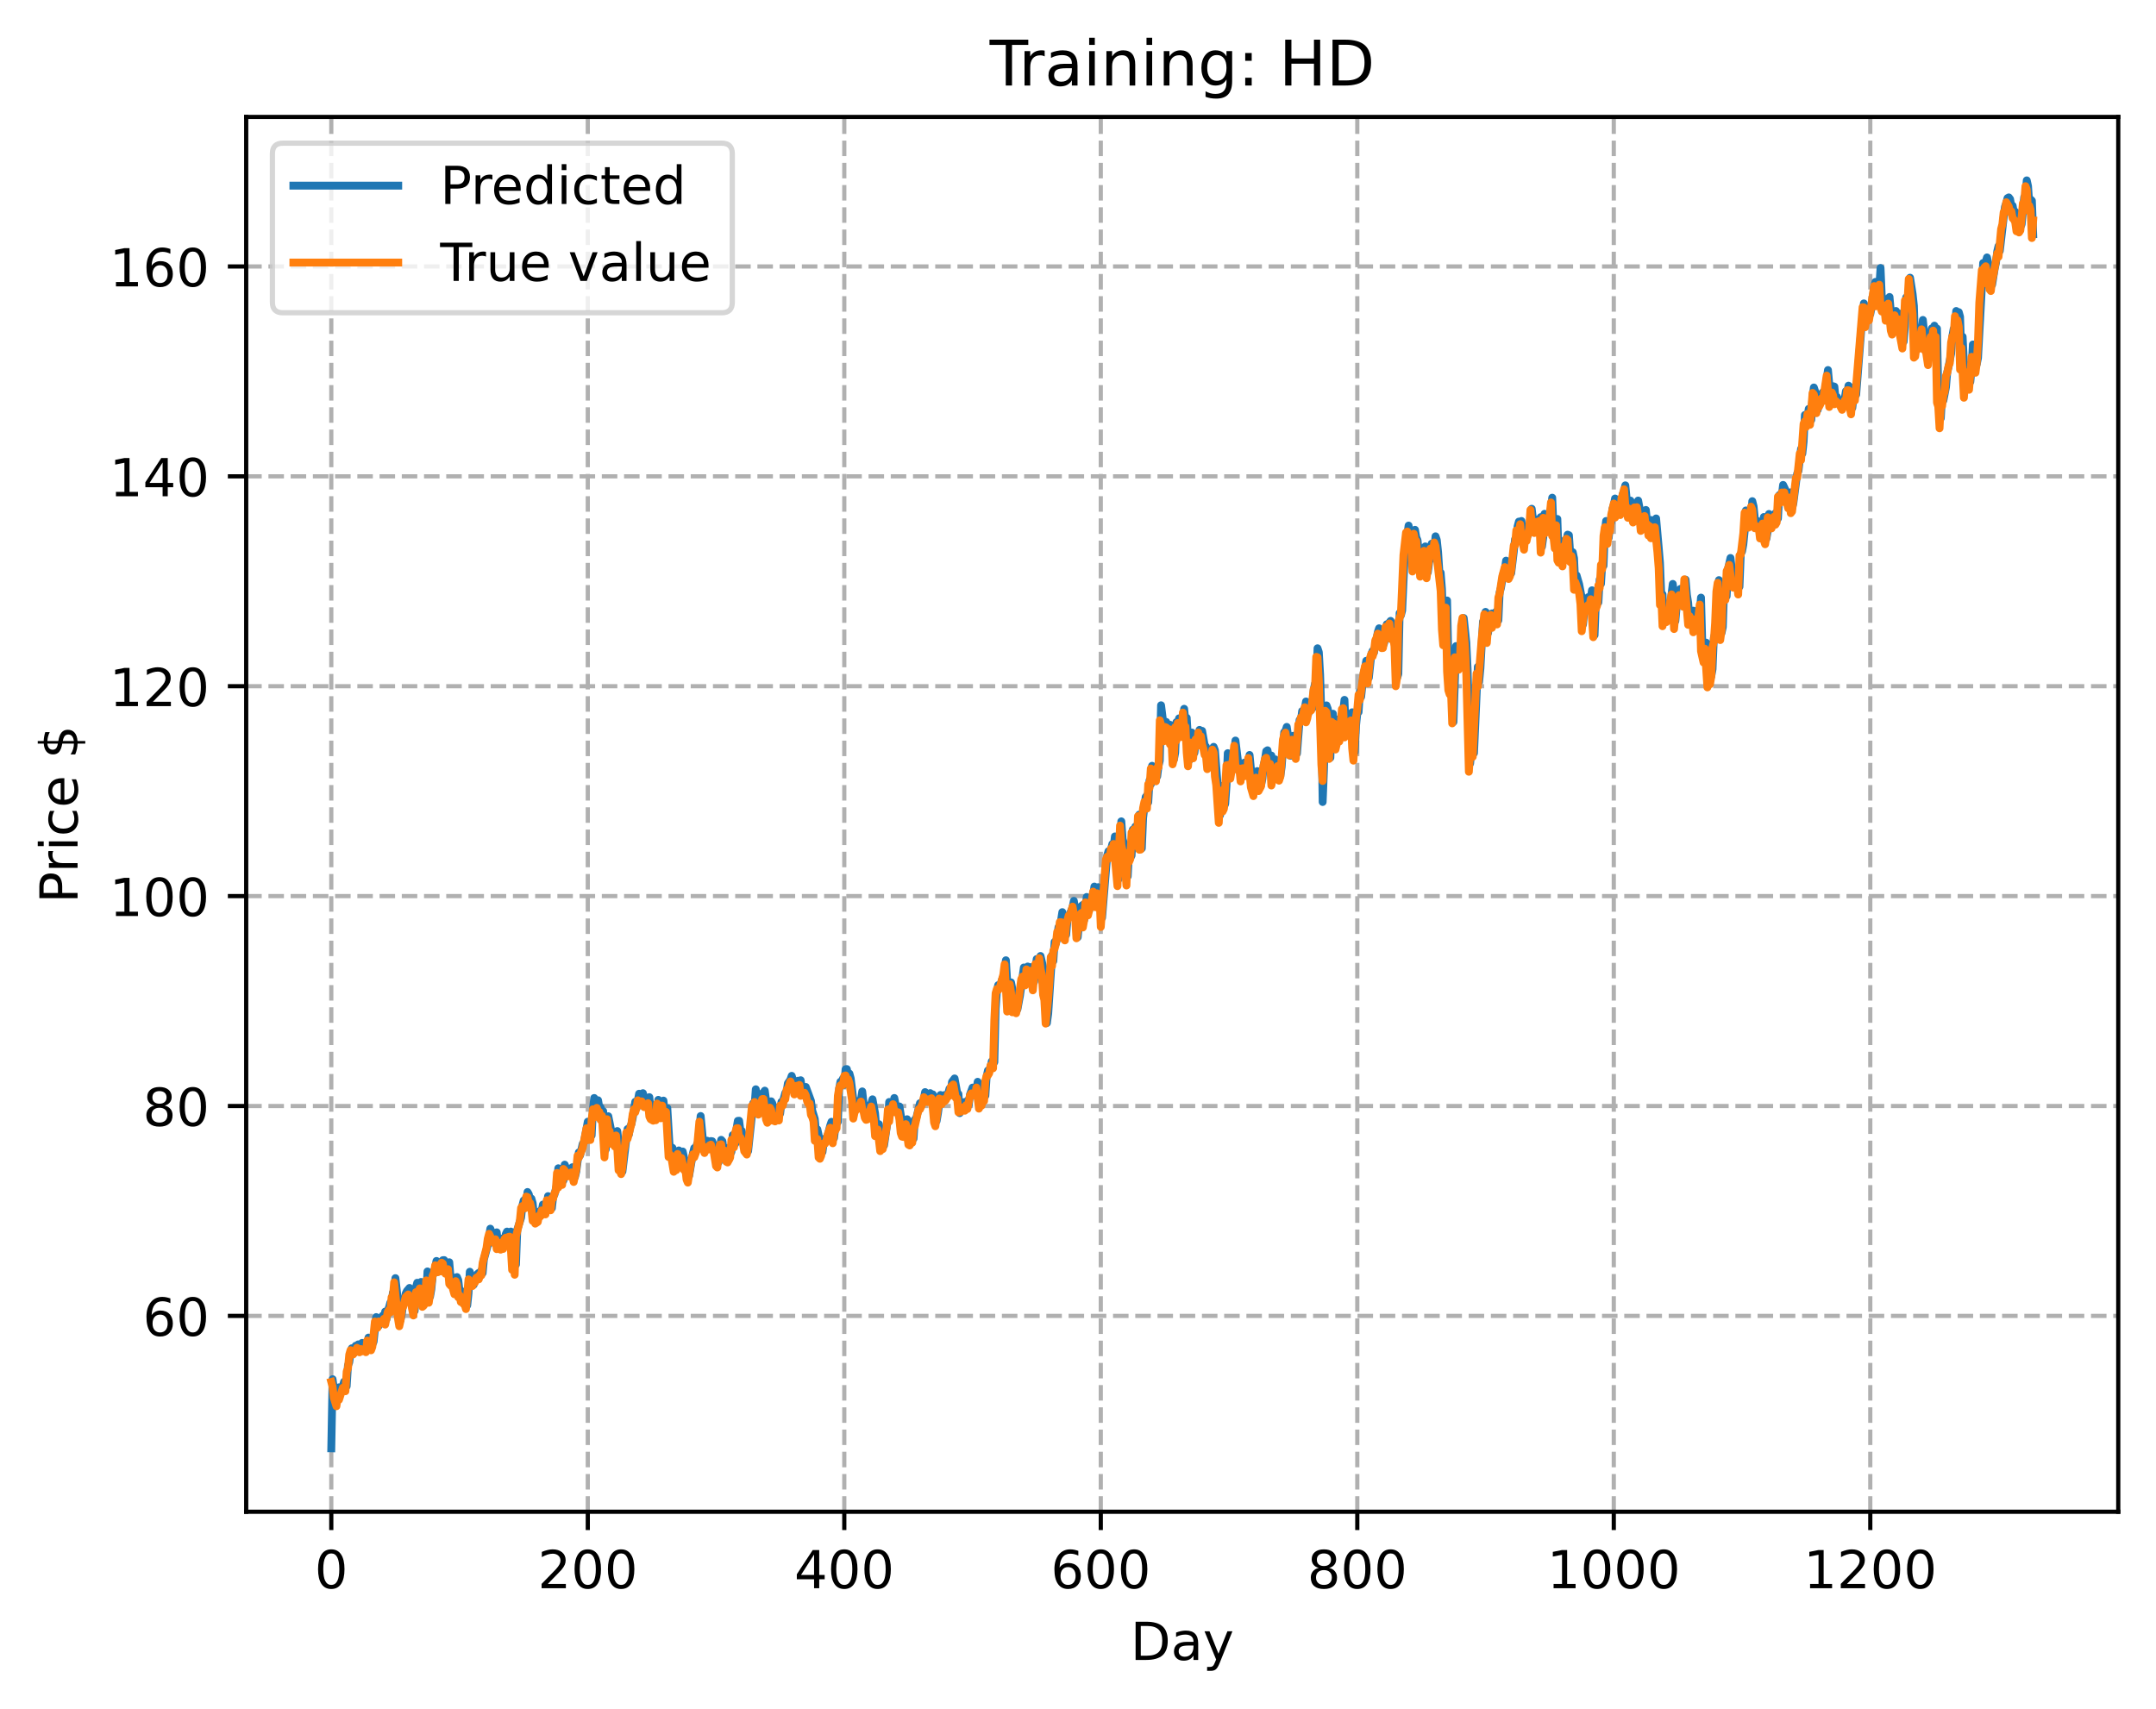 <?xml version="1.0" encoding="utf-8" standalone="no"?>
<!DOCTYPE svg PUBLIC "-//W3C//DTD SVG 1.1//EN"
  "http://www.w3.org/Graphics/SVG/1.1/DTD/svg11.dtd">
<!-- Created with matplotlib (https://matplotlib.org/) -->
<svg height="325.986pt" version="1.1" viewBox="0 0 411.286 325.986" width="411.286pt" xmlns="http://www.w3.org/2000/svg" xmlns:xlink="http://www.w3.org/1999/xlink">
 <defs>
  <style type="text/css">
*{stroke-linecap:butt;stroke-linejoin:round;}
  </style>
 </defs>
 <g id="figure_1">
  <g id="patch_1">
   <path d="M 0 325.986 
L 411.286 325.986 
L 411.286 0 
L 0 0 
z
" style="fill:#ffffff;"/>
  </g>
  <g id="axes_1">
   <g id="patch_2">
    <path d="M 46.966 288.43 
L 404.086 288.43 
L 404.086 22.318 
L 46.966 22.318 
z
" style="fill:#ffffff;"/>
   </g>
   <g id="matplotlib.axis_1">
    <g id="xtick_1">
     <g id="line2d_1">
      <path clip-path="url(#p2661e36a4f)" d="M 63.198 288.43 
L 63.198 22.318 
" style="fill:none;stroke:#b0b0b0;stroke-dasharray:2.96,1.28;stroke-dashoffset:0;stroke-width:0.8;"/>
     </g>
     <g id="line2d_2">
      <defs>
       <path d="M 0 0 
L 0 3.5 
" id="ma90e53179b" style="stroke:#000000;stroke-width:0.8;"/>
      </defs>
      <g>
       <use style="stroke:#000000;stroke-width:0.8;" x="63.198" xlink:href="#ma90e53179b" y="288.43"/>
      </g>
     </g>
     <g id="text_1">
      <!-- 0 -->
      <defs>
       <path d="M 31.781 66.406 
Q 24.172 66.406 20.328 58.906 
Q 16.5 51.422 16.5 36.375 
Q 16.5 21.391 20.328 13.891 
Q 24.172 6.391 31.781 6.391 
Q 39.453 6.391 43.281 13.891 
Q 47.125 21.391 47.125 36.375 
Q 47.125 51.422 43.281 58.906 
Q 39.453 66.406 31.781 66.406 
z
M 31.781 74.219 
Q 44.047 74.219 50.516 64.516 
Q 56.984 54.828 56.984 36.375 
Q 56.984 17.969 50.516 8.266 
Q 44.047 -1.422 31.781 -1.422 
Q 19.531 -1.422 13.062 8.266 
Q 6.594 17.969 6.594 36.375 
Q 6.594 54.828 13.062 64.516 
Q 19.531 74.219 31.781 74.219 
z
" id="DejaVuSans-48"/>
      </defs>
      <g transform="translate(60.017 303.029)scale(0.1 -0.1)">
       <use xlink:href="#DejaVuSans-48"/>
      </g>
     </g>
    </g>
    <g id="xtick_2">
     <g id="line2d_3">
      <path clip-path="url(#p2661e36a4f)" d="M 112.129 288.43 
L 112.129 22.318 
" style="fill:none;stroke:#b0b0b0;stroke-dasharray:2.96,1.28;stroke-dashoffset:0;stroke-width:0.8;"/>
     </g>
     <g id="line2d_4">
      <g>
       <use style="stroke:#000000;stroke-width:0.8;" x="112.129" xlink:href="#ma90e53179b" y="288.43"/>
      </g>
     </g>
     <g id="text_2">
      <!-- 200 -->
      <defs>
       <path d="M 19.188 8.297 
L 53.609 8.297 
L 53.609 0 
L 7.328 0 
L 7.328 8.297 
Q 12.938 14.109 22.625 23.891 
Q 32.328 33.688 34.812 36.531 
Q 39.547 41.844 41.422 45.531 
Q 43.312 49.219 43.312 52.781 
Q 43.312 58.594 39.234 62.25 
Q 35.156 65.922 28.609 65.922 
Q 23.969 65.922 18.812 64.312 
Q 13.672 62.703 7.812 59.422 
L 7.812 69.391 
Q 13.766 71.781 18.938 73 
Q 24.125 74.219 28.422 74.219 
Q 39.75 74.219 46.484 68.547 
Q 53.219 62.891 53.219 53.422 
Q 53.219 48.922 51.531 44.891 
Q 49.859 40.875 45.406 35.406 
Q 44.188 33.984 37.641 27.219 
Q 31.109 20.453 19.188 8.297 
z
" id="DejaVuSans-50"/>
      </defs>
      <g transform="translate(102.585 303.029)scale(0.1 -0.1)">
       <use xlink:href="#DejaVuSans-50"/>
       <use x="63.623" xlink:href="#DejaVuSans-48"/>
       <use x="127.246" xlink:href="#DejaVuSans-48"/>
      </g>
     </g>
    </g>
    <g id="xtick_3">
     <g id="line2d_5">
      <path clip-path="url(#p2661e36a4f)" d="M 161.06 288.43 
L 161.06 22.318 
" style="fill:none;stroke:#b0b0b0;stroke-dasharray:2.96,1.28;stroke-dashoffset:0;stroke-width:0.8;"/>
     </g>
     <g id="line2d_6">
      <g>
       <use style="stroke:#000000;stroke-width:0.8;" x="161.06" xlink:href="#ma90e53179b" y="288.43"/>
      </g>
     </g>
     <g id="text_3">
      <!-- 400 -->
      <defs>
       <path d="M 37.797 64.312 
L 12.891 25.391 
L 37.797 25.391 
z
M 35.203 72.906 
L 47.609 72.906 
L 47.609 25.391 
L 58.016 25.391 
L 58.016 17.188 
L 47.609 17.188 
L 47.609 0 
L 37.797 0 
L 37.797 17.188 
L 4.891 17.188 
L 4.891 26.703 
z
" id="DejaVuSans-52"/>
      </defs>
      <g transform="translate(151.516 303.029)scale(0.1 -0.1)">
       <use xlink:href="#DejaVuSans-52"/>
       <use x="63.623" xlink:href="#DejaVuSans-48"/>
       <use x="127.246" xlink:href="#DejaVuSans-48"/>
      </g>
     </g>
    </g>
    <g id="xtick_4">
     <g id="line2d_7">
      <path clip-path="url(#p2661e36a4f)" d="M 209.99 288.43 
L 209.99 22.318 
" style="fill:none;stroke:#b0b0b0;stroke-dasharray:2.96,1.28;stroke-dashoffset:0;stroke-width:0.8;"/>
     </g>
     <g id="line2d_8">
      <g>
       <use style="stroke:#000000;stroke-width:0.8;" x="209.99" xlink:href="#ma90e53179b" y="288.43"/>
      </g>
     </g>
     <g id="text_4">
      <!-- 600 -->
      <defs>
       <path d="M 33.016 40.375 
Q 26.375 40.375 22.484 35.828 
Q 18.609 31.297 18.609 23.391 
Q 18.609 15.531 22.484 10.953 
Q 26.375 6.391 33.016 6.391 
Q 39.656 6.391 43.531 10.953 
Q 47.406 15.531 47.406 23.391 
Q 47.406 31.297 43.531 35.828 
Q 39.656 40.375 33.016 40.375 
z
M 52.594 71.297 
L 52.594 62.312 
Q 48.875 64.062 45.094 64.984 
Q 41.312 65.922 37.594 65.922 
Q 27.828 65.922 22.672 59.328 
Q 17.531 52.734 16.797 39.406 
Q 19.672 43.656 24.016 45.922 
Q 28.375 48.188 33.594 48.188 
Q 44.578 48.188 50.953 41.516 
Q 57.328 34.859 57.328 23.391 
Q 57.328 12.156 50.688 5.359 
Q 44.047 -1.422 33.016 -1.422 
Q 20.359 -1.422 13.672 8.266 
Q 6.984 17.969 6.984 36.375 
Q 6.984 53.656 15.188 63.938 
Q 23.391 74.219 37.203 74.219 
Q 40.922 74.219 44.703 73.484 
Q 48.484 72.75 52.594 71.297 
z
" id="DejaVuSans-54"/>
      </defs>
      <g transform="translate(200.446 303.029)scale(0.1 -0.1)">
       <use xlink:href="#DejaVuSans-54"/>
       <use x="63.623" xlink:href="#DejaVuSans-48"/>
       <use x="127.246" xlink:href="#DejaVuSans-48"/>
      </g>
     </g>
    </g>
    <g id="xtick_5">
     <g id="line2d_9">
      <path clip-path="url(#p2661e36a4f)" d="M 258.921 288.43 
L 258.921 22.318 
" style="fill:none;stroke:#b0b0b0;stroke-dasharray:2.96,1.28;stroke-dashoffset:0;stroke-width:0.8;"/>
     </g>
     <g id="line2d_10">
      <g>
       <use style="stroke:#000000;stroke-width:0.8;" x="258.921" xlink:href="#ma90e53179b" y="288.43"/>
      </g>
     </g>
     <g id="text_5">
      <!-- 800 -->
      <defs>
       <path d="M 31.781 34.625 
Q 24.75 34.625 20.719 30.859 
Q 16.703 27.094 16.703 20.516 
Q 16.703 13.922 20.719 10.156 
Q 24.75 6.391 31.781 6.391 
Q 38.812 6.391 42.859 10.172 
Q 46.922 13.969 46.922 20.516 
Q 46.922 27.094 42.891 30.859 
Q 38.875 34.625 31.781 34.625 
z
M 21.922 38.812 
Q 15.578 40.375 12.031 44.719 
Q 8.5 49.078 8.5 55.328 
Q 8.5 64.062 14.719 69.141 
Q 20.953 74.219 31.781 74.219 
Q 42.672 74.219 48.875 69.141 
Q 55.078 64.062 55.078 55.328 
Q 55.078 49.078 51.531 44.719 
Q 48 40.375 41.703 38.812 
Q 48.828 37.156 52.797 32.312 
Q 56.781 27.484 56.781 20.516 
Q 56.781 9.906 50.312 4.234 
Q 43.844 -1.422 31.781 -1.422 
Q 19.734 -1.422 13.25 4.234 
Q 6.781 9.906 6.781 20.516 
Q 6.781 27.484 10.781 32.312 
Q 14.797 37.156 21.922 38.812 
z
M 18.312 54.391 
Q 18.312 48.734 21.844 45.562 
Q 25.391 42.391 31.781 42.391 
Q 38.141 42.391 41.719 45.562 
Q 45.312 48.734 45.312 54.391 
Q 45.312 60.062 41.719 63.234 
Q 38.141 66.406 31.781 66.406 
Q 25.391 66.406 21.844 63.234 
Q 18.312 60.062 18.312 54.391 
z
" id="DejaVuSans-56"/>
      </defs>
      <g transform="translate(249.377 303.029)scale(0.1 -0.1)">
       <use xlink:href="#DejaVuSans-56"/>
       <use x="63.623" xlink:href="#DejaVuSans-48"/>
       <use x="127.246" xlink:href="#DejaVuSans-48"/>
      </g>
     </g>
    </g>
    <g id="xtick_6">
     <g id="line2d_11">
      <path clip-path="url(#p2661e36a4f)" d="M 307.851 288.43 
L 307.851 22.318 
" style="fill:none;stroke:#b0b0b0;stroke-dasharray:2.96,1.28;stroke-dashoffset:0;stroke-width:0.8;"/>
     </g>
     <g id="line2d_12">
      <g>
       <use style="stroke:#000000;stroke-width:0.8;" x="307.851" xlink:href="#ma90e53179b" y="288.43"/>
      </g>
     </g>
     <g id="text_6">
      <!-- 1000 -->
      <defs>
       <path d="M 12.406 8.297 
L 28.516 8.297 
L 28.516 63.922 
L 10.984 60.406 
L 10.984 69.391 
L 28.422 72.906 
L 38.281 72.906 
L 38.281 8.297 
L 54.391 8.297 
L 54.391 0 
L 12.406 0 
z
" id="DejaVuSans-49"/>
      </defs>
      <g transform="translate(295.126 303.029)scale(0.1 -0.1)">
       <use xlink:href="#DejaVuSans-49"/>
       <use x="63.623" xlink:href="#DejaVuSans-48"/>
       <use x="127.246" xlink:href="#DejaVuSans-48"/>
       <use x="190.869" xlink:href="#DejaVuSans-48"/>
      </g>
     </g>
    </g>
    <g id="xtick_7">
     <g id="line2d_13">
      <path clip-path="url(#p2661e36a4f)" d="M 356.782 288.43 
L 356.782 22.318 
" style="fill:none;stroke:#b0b0b0;stroke-dasharray:2.96,1.28;stroke-dashoffset:0;stroke-width:0.8;"/>
     </g>
     <g id="line2d_14">
      <g>
       <use style="stroke:#000000;stroke-width:0.8;" x="356.782" xlink:href="#ma90e53179b" y="288.43"/>
      </g>
     </g>
     <g id="text_7">
      <!-- 1200 -->
      <g transform="translate(344.057 303.029)scale(0.1 -0.1)">
       <use xlink:href="#DejaVuSans-49"/>
       <use x="63.623" xlink:href="#DejaVuSans-50"/>
       <use x="127.246" xlink:href="#DejaVuSans-48"/>
       <use x="190.869" xlink:href="#DejaVuSans-48"/>
      </g>
     </g>
    </g>
    <g id="text_8">
     <!-- Day -->
     <defs>
      <path d="M 19.672 64.797 
L 19.672 8.109 
L 31.594 8.109 
Q 46.688 8.109 53.688 14.938 
Q 60.688 21.781 60.688 36.531 
Q 60.688 51.172 53.688 57.984 
Q 46.688 64.797 31.594 64.797 
z
M 9.812 72.906 
L 30.078 72.906 
Q 51.266 72.906 61.172 64.094 
Q 71.094 55.281 71.094 36.531 
Q 71.094 17.672 61.125 8.828 
Q 51.172 0 30.078 0 
L 9.812 0 
z
" id="DejaVuSans-68"/>
      <path d="M 34.281 27.484 
Q 23.391 27.484 19.188 25 
Q 14.984 22.516 14.984 16.5 
Q 14.984 11.719 18.141 8.906 
Q 21.297 6.109 26.703 6.109 
Q 34.188 6.109 38.703 11.406 
Q 43.219 16.703 43.219 25.484 
L 43.219 27.484 
z
M 52.203 31.203 
L 52.203 0 
L 43.219 0 
L 43.219 8.297 
Q 40.141 3.328 35.547 0.953 
Q 30.953 -1.422 24.312 -1.422 
Q 15.922 -1.422 10.953 3.297 
Q 6 8.016 6 15.922 
Q 6 25.141 12.172 29.828 
Q 18.359 34.516 30.609 34.516 
L 43.219 34.516 
L 43.219 35.406 
Q 43.219 41.609 39.141 45 
Q 35.062 48.391 27.688 48.391 
Q 23 48.391 18.547 47.266 
Q 14.109 46.141 10.016 43.891 
L 10.016 52.203 
Q 14.938 54.109 19.578 55.047 
Q 24.219 56 28.609 56 
Q 40.484 56 46.344 49.844 
Q 52.203 43.703 52.203 31.203 
z
" id="DejaVuSans-97"/>
      <path d="M 32.172 -5.078 
Q 28.375 -14.844 24.75 -17.812 
Q 21.141 -20.797 15.094 -20.797 
L 7.906 -20.797 
L 7.906 -13.281 
L 13.188 -13.281 
Q 16.891 -13.281 18.938 -11.516 
Q 21 -9.766 23.484 -3.219 
L 25.094 0.875 
L 2.984 54.688 
L 12.5 54.688 
L 29.594 11.922 
L 46.688 54.688 
L 56.203 54.688 
z
" id="DejaVuSans-121"/>
     </defs>
     <g transform="translate(215.652 316.707)scale(0.1 -0.1)">
      <use xlink:href="#DejaVuSans-68"/>
      <use x="77.002" xlink:href="#DejaVuSans-97"/>
      <use x="138.281" xlink:href="#DejaVuSans-121"/>
     </g>
    </g>
   </g>
   <g id="matplotlib.axis_2">
    <g id="ytick_1">
     <g id="line2d_15">
      <path clip-path="url(#p2661e36a4f)" d="M 46.966 251.063 
L 404.086 251.063 
" style="fill:none;stroke:#b0b0b0;stroke-dasharray:2.96,1.28;stroke-dashoffset:0;stroke-width:0.8;"/>
     </g>
     <g id="line2d_16">
      <defs>
       <path d="M 0 0 
L -3.5 0 
" id="m0b27b919cc" style="stroke:#000000;stroke-width:0.8;"/>
      </defs>
      <g>
       <use style="stroke:#000000;stroke-width:0.8;" x="46.966" xlink:href="#m0b27b919cc" y="251.063"/>
      </g>
     </g>
     <g id="text_9">
      <!-- 60 -->
      <g transform="translate(27.241 254.862)scale(0.1 -0.1)">
       <use xlink:href="#DejaVuSans-54"/>
       <use x="63.623" xlink:href="#DejaVuSans-48"/>
      </g>
     </g>
    </g>
    <g id="ytick_2">
     <g id="line2d_17">
      <path clip-path="url(#p2661e36a4f)" d="M 46.966 211.018 
L 404.086 211.018 
" style="fill:none;stroke:#b0b0b0;stroke-dasharray:2.96,1.28;stroke-dashoffset:0;stroke-width:0.8;"/>
     </g>
     <g id="line2d_18">
      <g>
       <use style="stroke:#000000;stroke-width:0.8;" x="46.966" xlink:href="#m0b27b919cc" y="211.018"/>
      </g>
     </g>
     <g id="text_10">
      <!-- 80 -->
      <g transform="translate(27.241 214.817)scale(0.1 -0.1)">
       <use xlink:href="#DejaVuSans-56"/>
       <use x="63.623" xlink:href="#DejaVuSans-48"/>
      </g>
     </g>
    </g>
    <g id="ytick_3">
     <g id="line2d_19">
      <path clip-path="url(#p2661e36a4f)" d="M 46.966 170.973 
L 404.086 170.973 
" style="fill:none;stroke:#b0b0b0;stroke-dasharray:2.96,1.28;stroke-dashoffset:0;stroke-width:0.8;"/>
     </g>
     <g id="line2d_20">
      <g>
       <use style="stroke:#000000;stroke-width:0.8;" x="46.966" xlink:href="#m0b27b919cc" y="170.973"/>
      </g>
     </g>
     <g id="text_11">
      <!-- 100 -->
      <g transform="translate(20.878 174.773)scale(0.1 -0.1)">
       <use xlink:href="#DejaVuSans-49"/>
       <use x="63.623" xlink:href="#DejaVuSans-48"/>
       <use x="127.246" xlink:href="#DejaVuSans-48"/>
      </g>
     </g>
    </g>
    <g id="ytick_4">
     <g id="line2d_21">
      <path clip-path="url(#p2661e36a4f)" d="M 46.966 130.929 
L 404.086 130.929 
" style="fill:none;stroke:#b0b0b0;stroke-dasharray:2.96,1.28;stroke-dashoffset:0;stroke-width:0.8;"/>
     </g>
     <g id="line2d_22">
      <g>
       <use style="stroke:#000000;stroke-width:0.8;" x="46.966" xlink:href="#m0b27b919cc" y="130.929"/>
      </g>
     </g>
     <g id="text_12">
      <!-- 120 -->
      <g transform="translate(20.878 134.728)scale(0.1 -0.1)">
       <use xlink:href="#DejaVuSans-49"/>
       <use x="63.623" xlink:href="#DejaVuSans-50"/>
       <use x="127.246" xlink:href="#DejaVuSans-48"/>
      </g>
     </g>
    </g>
    <g id="ytick_5">
     <g id="line2d_23">
      <path clip-path="url(#p2661e36a4f)" d="M 46.966 90.884 
L 404.086 90.884 
" style="fill:none;stroke:#b0b0b0;stroke-dasharray:2.96,1.28;stroke-dashoffset:0;stroke-width:0.8;"/>
     </g>
     <g id="line2d_24">
      <g>
       <use style="stroke:#000000;stroke-width:0.8;" x="46.966" xlink:href="#m0b27b919cc" y="90.884"/>
      </g>
     </g>
     <g id="text_13">
      <!-- 140 -->
      <g transform="translate(20.878 94.683)scale(0.1 -0.1)">
       <use xlink:href="#DejaVuSans-49"/>
       <use x="63.623" xlink:href="#DejaVuSans-52"/>
       <use x="127.246" xlink:href="#DejaVuSans-48"/>
      </g>
     </g>
    </g>
    <g id="ytick_6">
     <g id="line2d_25">
      <path clip-path="url(#p2661e36a4f)" d="M 46.966 50.84 
L 404.086 50.84 
" style="fill:none;stroke:#b0b0b0;stroke-dasharray:2.96,1.28;stroke-dashoffset:0;stroke-width:0.8;"/>
     </g>
     <g id="line2d_26">
      <g>
       <use style="stroke:#000000;stroke-width:0.8;" x="46.966" xlink:href="#m0b27b919cc" y="50.84"/>
      </g>
     </g>
     <g id="text_14">
      <!-- 160 -->
      <g transform="translate(20.878 54.639)scale(0.1 -0.1)">
       <use xlink:href="#DejaVuSans-49"/>
       <use x="63.623" xlink:href="#DejaVuSans-54"/>
       <use x="127.246" xlink:href="#DejaVuSans-48"/>
      </g>
     </g>
    </g>
    <g id="text_15">
     <!-- Price $ -->
     <defs>
      <path d="M 19.672 64.797 
L 19.672 37.406 
L 32.078 37.406 
Q 38.969 37.406 42.719 40.969 
Q 46.484 44.531 46.484 51.125 
Q 46.484 57.672 42.719 61.234 
Q 38.969 64.797 32.078 64.797 
z
M 9.812 72.906 
L 32.078 72.906 
Q 44.344 72.906 50.609 67.359 
Q 56.891 61.812 56.891 51.125 
Q 56.891 40.328 50.609 34.812 
Q 44.344 29.297 32.078 29.297 
L 19.672 29.297 
L 19.672 0 
L 9.812 0 
z
" id="DejaVuSans-80"/>
      <path d="M 41.109 46.297 
Q 39.594 47.172 37.812 47.578 
Q 36.031 48 33.891 48 
Q 26.266 48 22.188 43.047 
Q 18.109 38.094 18.109 28.812 
L 18.109 0 
L 9.078 0 
L 9.078 54.688 
L 18.109 54.688 
L 18.109 46.188 
Q 20.953 51.172 25.484 53.578 
Q 30.031 56 36.531 56 
Q 37.453 56 38.578 55.875 
Q 39.703 55.766 41.062 55.516 
z
" id="DejaVuSans-114"/>
      <path d="M 9.422 54.688 
L 18.406 54.688 
L 18.406 0 
L 9.422 0 
z
M 9.422 75.984 
L 18.406 75.984 
L 18.406 64.594 
L 9.422 64.594 
z
" id="DejaVuSans-105"/>
      <path d="M 48.781 52.594 
L 48.781 44.188 
Q 44.969 46.297 41.141 47.344 
Q 37.312 48.391 33.406 48.391 
Q 24.656 48.391 19.812 42.844 
Q 14.984 37.312 14.984 27.297 
Q 14.984 17.281 19.812 11.734 
Q 24.656 6.203 33.406 6.203 
Q 37.312 6.203 41.141 7.25 
Q 44.969 8.297 48.781 10.406 
L 48.781 2.094 
Q 45.016 0.344 40.984 -0.531 
Q 36.969 -1.422 32.422 -1.422 
Q 20.062 -1.422 12.781 6.344 
Q 5.516 14.109 5.516 27.297 
Q 5.516 40.672 12.859 48.328 
Q 20.219 56 33.016 56 
Q 37.156 56 41.109 55.141 
Q 45.062 54.297 48.781 52.594 
z
" id="DejaVuSans-99"/>
      <path d="M 56.203 29.594 
L 56.203 25.203 
L 14.891 25.203 
Q 15.484 15.922 20.484 11.062 
Q 25.484 6.203 34.422 6.203 
Q 39.594 6.203 44.453 7.469 
Q 49.312 8.734 54.109 11.281 
L 54.109 2.781 
Q 49.266 0.734 44.188 -0.344 
Q 39.109 -1.422 33.891 -1.422 
Q 20.797 -1.422 13.156 6.188 
Q 5.516 13.812 5.516 26.812 
Q 5.516 40.234 12.766 48.109 
Q 20.016 56 32.328 56 
Q 43.359 56 49.781 48.891 
Q 56.203 41.797 56.203 29.594 
z
M 47.219 32.234 
Q 47.125 39.594 43.094 43.984 
Q 39.062 48.391 32.422 48.391 
Q 24.906 48.391 20.391 44.141 
Q 15.875 39.891 15.188 32.172 
z
" id="DejaVuSans-101"/>
      <path id="DejaVuSans-32"/>
      <path d="M 33.797 -14.703 
L 28.906 -14.703 
L 28.859 0 
Q 23.734 0.094 18.609 1.188 
Q 13.484 2.297 8.297 4.5 
L 8.297 13.281 
Q 13.281 10.156 18.375 8.562 
Q 23.484 6.984 28.906 6.938 
L 28.906 29.203 
Q 18.109 30.953 13.203 35.156 
Q 8.297 39.359 8.297 46.688 
Q 8.297 54.641 13.625 59.219 
Q 18.953 63.812 28.906 64.5 
L 28.906 75.984 
L 33.797 75.984 
L 33.797 64.656 
Q 38.328 64.453 42.578 63.688 
Q 46.828 62.938 50.875 61.625 
L 50.875 53.078 
Q 46.828 55.125 42.547 56.25 
Q 38.281 57.375 33.797 57.562 
L 33.797 36.719 
Q 44.875 35.016 50.094 30.609 
Q 55.328 26.219 55.328 18.609 
Q 55.328 10.359 49.781 5.594 
Q 44.234 0.828 33.797 0.094 
z
M 28.906 37.594 
L 28.906 57.625 
Q 23.25 56.984 20.266 54.391 
Q 17.281 51.812 17.281 47.516 
Q 17.281 43.312 20.031 40.969 
Q 22.797 38.625 28.906 37.594 
z
M 33.797 28.219 
L 33.797 7.078 
Q 39.984 7.906 43.141 10.594 
Q 46.297 13.281 46.297 17.672 
Q 46.297 21.969 43.281 24.5 
Q 40.281 27.047 33.797 28.219 
z
" id="DejaVuSans-36"/>
     </defs>
     <g transform="translate(14.798 172.342)rotate(-90)scale(0.1 -0.1)">
      <use xlink:href="#DejaVuSans-80"/>
      <use x="58.553" xlink:href="#DejaVuSans-114"/>
      <use x="99.666" xlink:href="#DejaVuSans-105"/>
      <use x="127.449" xlink:href="#DejaVuSans-99"/>
      <use x="182.43" xlink:href="#DejaVuSans-101"/>
      <use x="243.953" xlink:href="#DejaVuSans-32"/>
      <use x="275.74" xlink:href="#DejaVuSans-36"/>
     </g>
    </g>
   </g>
   <g id="line2d_27">
    <path clip-path="url(#p2661e36a4f)" d="M 63.198 276.334 
L 63.443 263.143 
L 63.932 266.802 
L 64.177 266.546 
L 64.422 266.65 
L 64.666 264.698 
L 64.911 265.357 
L 65.156 265.25 
L 65.645 263.623 
L 65.89 264.248 
L 66.134 264.479 
L 66.379 260.514 
L 66.623 259.923 
L 66.868 258.075 
L 67.113 257.242 
L 67.602 258.097 
L 67.847 256.764 
L 68.091 257.109 
L 68.336 256.505 
L 68.581 256.603 
L 68.825 257.453 
L 69.07 256.219 
L 69.315 256.9 
L 69.804 256.154 
L 70.049 257.133 
L 70.293 255.203 
L 70.538 255.871 
L 70.783 255.273 
L 71.027 256.52 
L 71.272 255.987 
L 71.761 251.293 
L 72.006 252.802 
L 72.251 252.97 
L 72.495 251.516 
L 72.74 251.972 
L 72.984 251.039 
L 73.229 251.626 
L 73.474 250.242 
L 73.718 251.728 
L 73.963 250.041 
L 74.208 249.447 
L 74.452 248.551 
L 74.697 249.197 
L 74.942 246.662 
L 75.186 246.59 
L 75.431 243.861 
L 76.165 250.505 
L 76.41 251.836 
L 76.654 250.638 
L 76.899 248.674 
L 77.144 248.379 
L 77.388 246.81 
L 77.633 246.303 
L 78.122 245.731 
L 78.367 247.098 
L 78.611 247.652 
L 79.101 250.109 
L 79.345 245.682 
L 79.59 244.739 
L 79.835 245.766 
L 80.324 244.585 
L 80.813 248.213 
L 81.058 248.056 
L 81.303 247.292 
L 81.547 242.585 
L 81.792 246.293 
L 82.037 247.393 
L 82.281 246.001 
L 82.526 243.527 
L 83.015 241.927 
L 83.26 240.581 
L 83.505 241.261 
L 83.749 242.59 
L 83.994 241.103 
L 84.239 241.839 
L 84.483 240.433 
L 84.728 240.419 
L 84.972 241.838 
L 85.217 242.246 
L 85.706 240.83 
L 85.951 243.834 
L 86.196 244.38 
L 86.44 243.729 
L 86.93 245.881 
L 87.174 243.654 
L 87.419 244.252 
L 87.664 246.413 
L 87.908 246.234 
L 88.153 247.758 
L 88.398 247.218 
L 88.642 247.654 
L 88.887 248.976 
L 89.132 249.053 
L 89.376 246.727 
L 89.621 242.642 
L 89.866 243.495 
L 90.11 243.913 
L 90.355 245.136 
L 90.599 243.771 
L 90.844 243.845 
L 91.089 243.06 
L 91.333 242.853 
L 91.578 243.438 
L 91.823 242.397 
L 92.067 242.894 
L 92.312 240.268 
L 93.046 237.592 
L 93.535 234.425 
L 94.025 235.785 
L 94.269 235.608 
L 94.514 236.168 
L 94.759 235.12 
L 95.003 237.429 
L 95.493 236.789 
L 95.737 237.807 
L 95.982 236.249 
L 96.227 237.426 
L 96.471 235.49 
L 96.716 234.981 
L 96.96 235.806 
L 97.205 235.152 
L 97.45 234.976 
L 97.694 236.969 
L 97.939 240.978 
L 98.184 238.895 
L 98.428 241.265 
L 98.673 234.635 
L 99.407 232.312 
L 99.652 230.028 
L 99.896 229.053 
L 100.141 228.858 
L 100.386 229.62 
L 100.63 227.429 
L 100.875 227.852 
L 101.12 229.027 
L 101.364 228.682 
L 101.609 229.527 
L 101.854 231.826 
L 102.098 231.541 
L 102.343 232.356 
L 102.587 231.809 
L 102.832 232.042 
L 103.077 231.01 
L 103.321 231.069 
L 103.566 229.821 
L 103.811 231.34 
L 104.055 230.689 
L 104.3 230.628 
L 104.545 228.217 
L 104.789 229.517 
L 105.034 228.843 
L 105.279 230.503 
L 105.523 228.279 
L 105.768 227.927 
L 106.257 225.932 
L 106.502 222.899 
L 106.747 225.285 
L 107.236 224.486 
L 107.481 225.235 
L 107.725 222.209 
L 108.215 223.443 
L 108.459 223.542 
L 108.704 223.101 
L 108.948 223.498 
L 109.193 222.698 
L 109.438 223.435 
L 109.682 224.564 
L 109.927 223.546 
L 110.416 219.872 
L 110.661 220.439 
L 111.15 218.254 
L 111.395 217.965 
L 112.129 214.007 
L 112.374 216.069 
L 112.863 216.632 
L 113.108 211.598 
L 113.352 209.49 
L 113.597 212.714 
L 113.842 212.381 
L 114.086 209.921 
L 114.331 211.314 
L 114.575 211.287 
L 114.82 212.256 
L 115.065 211.994 
L 115.309 217.039 
L 115.554 219.316 
L 116.043 212.975 
L 116.777 216.616 
L 117.022 216.786 
L 117.267 216.701 
L 117.511 217.557 
L 117.756 215.796 
L 118.001 217.917 
L 118.245 221.962 
L 118.49 222.152 
L 118.735 223.527 
L 119.713 215.422 
L 119.958 216.475 
L 120.203 214.994 
L 120.447 214.468 
L 120.692 213.313 
L 121.181 210.211 
L 121.426 211.465 
L 121.915 208.676 
L 122.404 209.65 
L 122.649 208.572 
L 122.894 209.793 
L 123.138 210.413 
L 123.383 210.146 
L 123.628 209.423 
L 123.872 209.331 
L 124.117 212.233 
L 124.362 212.768 
L 124.606 212.94 
L 124.851 212.674 
L 125.096 211.634 
L 125.34 212.227 
L 125.585 209.844 
L 125.83 211.103 
L 126.074 210.381 
L 126.319 212.648 
L 126.563 209.989 
L 126.808 212.292 
L 127.297 211.398 
L 127.787 219.616 
L 128.031 218.853 
L 128.276 218.995 
L 128.521 219.958 
L 128.765 221.715 
L 129.01 221.666 
L 129.255 222.396 
L 129.499 219.497 
L 129.744 221.999 
L 129.989 220.175 
L 130.233 219.7 
L 130.723 221.894 
L 130.967 221.465 
L 131.212 223.613 
L 131.457 224.346 
L 132.191 220.022 
L 132.435 219.046 
L 132.68 219.922 
L 132.924 218.397 
L 133.169 217.953 
L 133.658 212.93 
L 134.148 218.105 
L 134.392 217.574 
L 134.637 218.748 
L 134.882 217.638 
L 135.371 219.148 
L 135.616 217.711 
L 135.86 217.74 
L 136.105 218.417 
L 136.35 218.643 
L 136.839 221.388 
L 137.084 221.759 
L 137.328 218.879 
L 137.573 217.473 
L 137.818 217.746 
L 138.062 219.876 
L 138.307 220.158 
L 138.551 219.036 
L 138.796 221.037 
L 139.041 221.225 
L 139.285 220.209 
L 139.53 219.763 
L 139.775 216.58 
L 140.019 217.905 
L 140.264 218.225 
L 140.509 215.301 
L 140.753 213.851 
L 140.998 213.833 
L 141.243 215.775 
L 141.487 215.748 
L 141.732 217.022 
L 141.977 217.505 
L 142.466 219.401 
L 142.711 219.624 
L 143.689 210.489 
L 143.934 211.078 
L 144.178 207.828 
L 144.423 209.968 
L 144.668 210.022 
L 144.912 211.612 
L 145.402 208.643 
L 145.646 208.452 
L 145.891 208.093 
L 146.625 213.636 
L 146.87 212.677 
L 147.114 210.124 
L 147.359 210.573 
L 147.604 212.658 
L 147.848 211.819 
L 148.093 212.94 
L 148.338 211.624 
L 148.582 211.221 
L 148.827 212.45 
L 149.072 210.231 
L 149.316 210.28 
L 149.806 208.521 
L 150.05 208.355 
L 150.295 206.707 
L 150.784 205.986 
L 151.029 205.266 
L 151.273 206.057 
L 151.518 206.156 
L 151.763 207.765 
L 152.252 206.191 
L 152.497 207.153 
L 152.741 206.102 
L 152.986 207.926 
L 153.231 207.695 
L 153.475 207.635 
L 153.72 207.383 
L 154.699 210.033 
L 154.943 211.881 
L 155.433 213.496 
L 155.677 216.388 
L 155.922 215.464 
L 156.166 216.583 
L 156.411 219.754 
L 156.656 220.122 
L 156.9 219.796 
L 157.145 217.855 
L 157.39 217.219 
L 157.634 217.545 
L 157.879 216.713 
L 158.368 214.769 
L 158.613 214.037 
L 158.858 214.93 
L 159.102 217.129 
L 159.347 215.145 
L 159.592 214.333 
L 159.836 214.032 
L 160.081 207.694 
L 160.326 206.388 
L 160.57 206.349 
L 160.815 205.771 
L 161.06 206.978 
L 161.304 204.007 
L 161.549 203.974 
L 161.794 205.168 
L 162.038 204.83 
L 162.283 205.749 
L 163.017 211.738 
L 163.261 210.963 
L 163.506 210.619 
L 163.751 210.059 
L 163.995 210.4 
L 164.24 209.848 
L 164.485 208.234 
L 164.729 210.423 
L 164.974 210.835 
L 165.463 212.795 
L 165.708 212.272 
L 166.442 209.74 
L 166.931 212.419 
L 167.176 215.413 
L 167.421 215.924 
L 167.665 214.487 
L 168.154 218.282 
L 168.399 217.604 
L 168.644 218.542 
L 169.378 213.512 
L 169.622 210.25 
L 169.867 212.529 
L 170.112 210.392 
L 170.356 211.558 
L 170.601 209.488 
L 170.846 210.752 
L 171.335 211.674 
L 171.58 211.102 
L 172.314 215.822 
L 172.558 216.047 
L 173.048 213.545 
L 173.537 217.226 
L 173.782 218.113 
L 174.026 215.494 
L 174.271 217.246 
L 174.515 213.605 
L 174.76 213.48 
L 175.494 210.481 
L 175.739 210.806 
L 176.228 209.667 
L 176.473 208.366 
L 176.717 209.207 
L 176.962 209.466 
L 177.207 209.507 
L 177.451 208.564 
L 177.696 208.82 
L 177.941 208.803 
L 178.675 213.876 
L 178.919 212.452 
L 179.409 208.915 
L 179.898 209.776 
L 180.142 208.938 
L 180.387 209.514 
L 180.876 208.631 
L 181.121 207.722 
L 181.366 208.415 
L 181.61 206.419 
L 182.1 205.759 
L 182.589 208.475 
L 182.834 208.732 
L 183.078 212.379 
L 183.323 210.958 
L 183.568 211.122 
L 183.812 210.292 
L 184.302 211.228 
L 184.546 210.01 
L 184.791 210.814 
L 185.036 208.836 
L 185.525 207.509 
L 185.77 208.016 
L 186.014 207.82 
L 186.259 207.957 
L 186.503 206.402 
L 186.993 210.334 
L 187.237 209.853 
L 187.482 209.651 
L 187.727 208.886 
L 187.971 209.061 
L 188.216 205.384 
L 188.461 204.245 
L 188.705 204.146 
L 188.95 203.689 
L 189.195 202.494 
L 189.439 202.978 
L 189.684 202.64 
L 189.929 192.546 
L 190.173 189.088 
L 190.418 187.962 
L 190.663 188.57 
L 191.152 186.93 
L 191.397 186.406 
L 191.641 185.43 
L 191.886 183.212 
L 192.375 191.334 
L 192.62 189.866 
L 192.864 187.426 
L 193.109 188.659 
L 193.354 192.218 
L 193.598 191.831 
L 193.843 192.062 
L 194.088 192.567 
L 194.577 189.945 
L 195.311 184.593 
L 195.8 186.915 
L 196.045 184.407 
L 196.29 186.427 
L 196.534 184.515 
L 197.268 187.346 
L 197.758 182.981 
L 198.002 183.401 
L 198.247 184.926 
L 198.491 182.399 
L 198.981 184.502 
L 199.715 195.187 
L 199.959 193.388 
L 200.693 182.252 
L 200.938 183.362 
L 201.183 179.707 
L 201.427 179.997 
L 201.672 179.069 
L 201.917 176.903 
L 202.161 177.252 
L 202.651 174.03 
L 202.895 177.711 
L 203.14 178.381 
L 203.385 178.356 
L 203.629 175.492 
L 204.608 173.146 
L 204.852 171.88 
L 205.097 173.529 
L 205.342 173.749 
L 205.586 178.819 
L 205.831 176.475 
L 206.076 175.245 
L 206.32 172.849 
L 206.565 172.644 
L 206.81 175.544 
L 207.054 174.502 
L 207.299 171.138 
L 207.788 173.663 
L 208.522 171.067 
L 208.767 169.149 
L 209.012 171.424 
L 209.256 172.09 
L 209.501 169.265 
L 209.746 170.315 
L 209.99 169.551 
L 210.235 175.097 
L 211.213 163.221 
L 211.458 162.403 
L 211.703 162.628 
L 211.947 162.083 
L 212.192 161.04 
L 212.437 161.646 
L 212.681 159.585 
L 213.415 167.684 
L 213.905 156.709 
L 214.149 160.074 
L 214.639 161.806 
L 215.128 167.197 
L 215.373 162.679 
L 215.617 163.657 
L 215.862 163.238 
L 216.106 158.282 
L 216.351 159.361 
L 216.596 157.7 
L 216.84 160.586 
L 217.085 160.007 
L 217.33 155.427 
L 217.574 161.314 
L 217.819 161.86 
L 218.064 156.014 
L 218.553 152.057 
L 218.798 151.762 
L 219.042 153.08 
L 219.287 148.895 
L 219.532 149.657 
L 219.776 146.112 
L 220.021 146.629 
L 220.266 146.543 
L 220.51 146.728 
L 220.755 148.117 
L 221 146.154 
L 221.244 145.145 
L 221.489 134.562 
L 222.223 140.428 
L 222.467 137.736 
L 222.712 138.573 
L 222.957 141.104 
L 223.201 138.282 
L 223.446 140.933 
L 223.691 139.565 
L 223.935 144.929 
L 224.18 143.61 
L 224.425 137.775 
L 224.669 140.534 
L 224.914 137.06 
L 225.159 139.392 
L 225.403 138.856 
L 225.648 139.679 
L 225.893 135.236 
L 226.137 137.749 
L 226.382 136.947 
L 226.871 145.065 
L 227.361 139.762 
L 227.605 142.444 
L 227.85 143.645 
L 228.094 141.506 
L 228.339 140.795 
L 228.584 141.281 
L 228.828 139.255 
L 229.073 140.672 
L 229.318 139.444 
L 229.807 142.206 
L 230.052 142.45 
L 230.296 143.116 
L 230.541 145.903 
L 230.786 143.654 
L 231.03 143.142 
L 231.275 144.347 
L 231.52 142.494 
L 231.764 143.146 
L 232.498 152.524 
L 232.743 155.54 
L 232.988 151.36 
L 233.232 149.933 
L 233.477 153.88 
L 233.722 153.382 
L 233.966 149.899 
L 234.211 143.703 
L 234.455 145.722 
L 234.7 145.512 
L 234.945 147.193 
L 235.189 145.913 
L 235.679 141.291 
L 236.168 145.293 
L 236.413 146.023 
L 236.657 145.779 
L 236.902 148.061 
L 237.147 145.784 
L 237.391 145.501 
L 237.636 146.995 
L 237.881 146.212 
L 238.125 147.127 
L 238.37 144.042 
L 238.859 149.089 
L 239.349 150.942 
L 239.593 148.378 
L 239.838 147.122 
L 240.327 150.285 
L 240.572 149.711 
L 240.816 148.61 
L 241.061 145.956 
L 241.306 144.966 
L 241.55 143.319 
L 241.795 143.149 
L 242.04 144.735 
L 242.284 144.588 
L 242.529 144.151 
L 242.774 148.559 
L 243.018 147.174 
L 243.263 144.886 
L 243.752 147.853 
L 243.997 145.622 
L 244.242 148.088 
L 244.486 146.355 
L 244.976 139.713 
L 245.22 139.463 
L 245.465 138.689 
L 245.709 140.366 
L 245.954 141.028 
L 246.199 144.193 
L 246.443 142.799 
L 246.688 140.388 
L 246.933 140.405 
L 247.422 143.761 
L 247.911 137.372 
L 248.156 137.576 
L 248.401 135.661 
L 248.645 136.057 
L 248.89 135.241 
L 249.135 133.839 
L 249.379 136.193 
L 249.624 136.064 
L 249.869 133.992 
L 250.358 135.133 
L 250.603 131.648 
L 250.847 130.473 
L 251.092 130.821 
L 251.337 123.687 
L 251.581 124.432 
L 251.826 128.715 
L 252.07 136.674 
L 252.315 153.015 
L 252.56 146.926 
L 252.804 137.674 
L 253.049 134.587 
L 253.294 135.241 
L 253.538 137.33 
L 253.783 144.573 
L 254.028 137.1 
L 254.272 136.169 
L 254.517 141.781 
L 254.762 137.199 
L 255.006 140.92 
L 255.251 140.386 
L 255.496 139.367 
L 255.74 140.434 
L 256.474 133.53 
L 256.719 139.579 
L 256.964 136.47 
L 257.208 138.849 
L 257.453 137.683 
L 257.697 137.827 
L 257.942 135.898 
L 258.431 143.486 
L 258.676 138.473 
L 258.921 136.079 
L 259.165 135.866 
L 259.41 131.94 
L 259.655 132.952 
L 260.144 128.346 
L 260.389 127.523 
L 260.633 126.07 
L 260.878 126.795 
L 261.123 129.31 
L 261.612 124.742 
L 261.857 124.172 
L 262.101 124.506 
L 262.835 120.618 
L 263.08 119.874 
L 263.814 123.226 
L 264.058 122.653 
L 264.548 119.107 
L 264.792 119.623 
L 265.037 118.782 
L 265.282 118.463 
L 265.526 120.911 
L 265.771 119.615 
L 266.016 120.376 
L 266.26 122.37 
L 266.505 129.344 
L 266.75 128.596 
L 266.994 116.969 
L 267.239 117.402 
L 267.484 116.456 
L 267.973 105.76 
L 268.707 100.278 
L 268.952 101.755 
L 269.196 101.273 
L 269.441 102.154 
L 269.685 107.16 
L 269.93 101.086 
L 270.175 102.511 
L 270.419 103.096 
L 270.664 105.963 
L 270.909 104.574 
L 271.153 109.068 
L 271.398 106.109 
L 271.643 106.567 
L 271.887 104.256 
L 272.377 109.195 
L 272.621 107.248 
L 272.866 106.384 
L 273.111 103.725 
L 273.6 105.163 
L 273.845 102.325 
L 274.089 103.036 
L 274.334 105.345 
L 274.579 109.121 
L 274.823 109.269 
L 275.068 112.344 
L 275.313 119.612 
L 275.557 121.302 
L 276.046 114.568 
L 276.291 125.725 
L 276.536 130.082 
L 276.78 132.417 
L 277.025 129.648 
L 277.27 137.737 
L 277.759 123.265 
L 278.004 125.656 
L 278.248 125.649 
L 278.493 126.164 
L 278.738 125.514 
L 278.982 118.776 
L 279.227 117.914 
L 279.716 122.568 
L 279.961 127.649 
L 280.45 145.661 
L 280.94 140.227 
L 281.184 143.688 
L 281.918 127.214 
L 282.163 130.101 
L 282.407 127.494 
L 282.897 118.607 
L 283.141 118.925 
L 283.386 116.745 
L 283.631 117.048 
L 283.875 120.758 
L 284.12 118.324 
L 284.365 119.137 
L 284.609 117.039 
L 284.854 118.499 
L 285.099 117.831 
L 285.343 116.764 
L 285.833 118.358 
L 286.077 113.042 
L 286.322 112.189 
L 286.811 109.339 
L 287.056 108.739 
L 287.301 106.97 
L 287.545 107.681 
L 287.79 108.86 
L 288.034 109.38 
L 288.279 109.37 
L 288.768 105.296 
L 289.013 102.899 
L 289.258 102.761 
L 289.502 100.433 
L 289.747 99.517 
L 289.992 100.479 
L 290.236 99.399 
L 290.481 102.317 
L 290.726 102.367 
L 290.97 103.107 
L 291.215 100.995 
L 291.46 102.141 
L 291.704 101.622 
L 291.949 100.185 
L 292.194 97.07 
L 292.438 99.15 
L 292.683 99.521 
L 292.928 100.526 
L 293.172 99.138 
L 293.661 99.752 
L 293.906 98.666 
L 294.151 104.309 
L 294.395 102.521 
L 294.64 98.034 
L 294.885 101.076 
L 295.129 100.478 
L 295.374 101.116 
L 296.108 94.955 
L 296.353 101.048 
L 296.597 101.305 
L 296.842 103.029 
L 297.087 99.017 
L 297.331 106.208 
L 297.576 107.05 
L 297.821 107.085 
L 298.065 105.856 
L 298.31 106.904 
L 298.555 103.048 
L 298.799 103.178 
L 299.044 102.011 
L 299.289 102.112 
L 299.533 105.618 
L 299.778 106.63 
L 300.022 105.356 
L 300.267 106.507 
L 300.512 111.809 
L 300.756 109.779 
L 301.246 111.467 
L 301.735 114.051 
L 301.98 119.136 
L 302.224 116.322 
L 302.469 115.511 
L 302.714 115.936 
L 302.958 113.946 
L 303.203 113.855 
L 303.448 114.165 
L 303.692 112.623 
L 304.182 121.183 
L 304.426 114.964 
L 304.916 114.938 
L 305.16 110.556 
L 305.405 111.392 
L 305.649 107.57 
L 305.894 107.943 
L 306.139 101.474 
L 306.383 99.402 
L 306.628 100.114 
L 306.873 102.633 
L 307.117 100.486 
L 307.362 99.551 
L 307.607 97.061 
L 307.851 96.333 
L 308.096 95.115 
L 308.341 97.889 
L 308.585 96.793 
L 308.83 96.735 
L 309.075 96.229 
L 309.319 96.814 
L 309.564 94.258 
L 309.809 93.675 
L 310.053 92.6 
L 310.298 95.095 
L 310.543 96.064 
L 310.787 98.282 
L 311.032 95.507 
L 311.277 96.914 
L 311.766 98.489 
L 312.01 95.984 
L 312.255 97.32 
L 312.5 95.505 
L 312.989 98.145 
L 313.234 100.349 
L 313.478 99.397 
L 313.723 99.535 
L 313.968 97.295 
L 314.212 99.696 
L 314.457 99.183 
L 314.702 100.824 
L 314.946 99.21 
L 315.191 101.766 
L 315.436 101.586 
L 315.68 100.922 
L 315.925 98.914 
L 316.414 104.441 
L 316.659 107.367 
L 316.904 113.641 
L 317.148 113.394 
L 317.393 118.275 
L 317.882 115.808 
L 318.127 117.553 
L 318.616 115.488 
L 319.105 111.409 
L 319.35 113.56 
L 319.595 118.488 
L 320.084 113.098 
L 320.329 113.047 
L 320.573 112.349 
L 320.818 112.913 
L 321.063 113.098 
L 321.307 114.247 
L 321.552 110.595 
L 321.797 113.48 
L 322.041 115.018 
L 322.286 118.304 
L 322.531 116.496 
L 322.775 117.804 
L 323.02 116.508 
L 323.265 119.152 
L 323.509 117.861 
L 323.754 118.147 
L 323.998 117.069 
L 324.243 117.074 
L 324.488 114.02 
L 324.732 122.841 
L 325.222 125.002 
L 325.466 122.609 
L 325.956 129.809 
L 326.2 128.777 
L 326.445 129.025 
L 326.69 127.652 
L 326.934 121.757 
L 327.179 120.855 
L 327.424 120.514 
L 327.668 112.51 
L 327.913 110.682 
L 328.158 114.004 
L 328.402 120.773 
L 328.647 119.643 
L 328.892 112.494 
L 329.136 113.552 
L 329.381 113.742 
L 329.625 108.613 
L 330.115 106.458 
L 330.604 110.641 
L 330.849 111.099 
L 331.093 110.803 
L 331.338 110.062 
L 331.583 110.267 
L 331.827 111.941 
L 332.072 105.662 
L 332.317 105.204 
L 332.561 103.883 
L 332.806 101.445 
L 333.051 97.391 
L 333.295 98.114 
L 333.54 97.744 
L 333.785 99.121 
L 334.029 98.597 
L 334.274 95.619 
L 334.519 96.612 
L 334.763 99.032 
L 335.008 99.72 
L 335.252 99.396 
L 335.497 99.684 
L 335.742 99.631 
L 335.986 101.098 
L 336.231 100.416 
L 336.476 98.641 
L 336.72 101.78 
L 336.965 102.794 
L 337.21 101.363 
L 337.454 98.062 
L 337.699 98.89 
L 337.944 100.387 
L 338.188 100.023 
L 338.433 98.168 
L 338.678 97.933 
L 338.922 99.223 
L 339.167 98.928 
L 339.412 94.477 
L 339.656 94.281 
L 339.901 94.606 
L 340.146 92.518 
L 340.635 93.555 
L 340.88 95.102 
L 341.124 95.33 
L 341.369 96.124 
L 341.613 93.936 
L 341.858 96.941 
L 342.103 96.019 
L 342.837 90.342 
L 343.081 89.859 
L 343.571 85.638 
L 343.815 86.549 
L 344.06 84.317 
L 344.305 79.174 
L 344.794 79.74 
L 345.039 78.006 
L 345.528 80.099 
L 345.773 75.654 
L 346.017 73.928 
L 346.262 74.674 
L 346.751 78.208 
L 346.996 76.235 
L 347.24 76.623 
L 347.73 74.842 
L 347.974 75.852 
L 348.708 70.601 
L 349.198 75.917 
L 349.687 73.687 
L 349.932 73.763 
L 350.176 76.29 
L 350.421 75.715 
L 350.666 76.358 
L 351.155 76.47 
L 351.4 76.817 
L 351.644 77.613 
L 352.134 74.634 
L 352.378 75.374 
L 352.623 73.583 
L 352.868 73.809 
L 353.112 77.085 
L 353.357 77.808 
L 353.601 75.549 
L 353.846 74.542 
L 354.091 75.301 
L 354.825 65.861 
L 355.069 62.769 
L 355.314 61.365 
L 355.559 57.884 
L 355.803 58.553 
L 356.048 61.206 
L 356.293 59.909 
L 356.537 59.485 
L 356.782 59.934 
L 357.027 58.619 
L 357.516 54.781 
L 357.761 53.787 
L 358.005 57.579 
L 358.495 54.795 
L 358.739 51.133 
L 358.984 56.951 
L 359.228 58.131 
L 359.473 57.009 
L 359.718 57.453 
L 359.962 59.573 
L 360.207 60.072 
L 360.452 56.659 
L 360.941 62.321 
L 361.186 62.462 
L 361.43 60.09 
L 361.675 59.335 
L 362.164 61.7 
L 362.409 59.838 
L 362.654 62.36 
L 362.898 63.414 
L 363.143 65.187 
L 363.388 62.288 
L 363.632 56.746 
L 364.122 57.626 
L 364.366 52.985 
L 364.856 56.092 
L 365.1 58.344 
L 365.345 66.235 
L 365.589 66.253 
L 365.834 65.052 
L 366.079 63.021 
L 366.323 65.73 
L 366.813 61.045 
L 367.302 65.995 
L 367.547 65.213 
L 367.791 67.113 
L 368.036 67.961 
L 368.281 64.27 
L 368.525 62.655 
L 368.77 64.17 
L 369.015 62.136 
L 369.259 65.168 
L 369.504 62.691 
L 369.749 74.865 
L 369.993 75.816 
L 370.238 79.785 
L 370.483 75.291 
L 370.727 76.407 
L 371.216 73.873 
L 371.461 70.992 
L 371.706 69.998 
L 372.195 67.492 
L 372.44 64.176 
L 372.684 62.764 
L 372.929 62.43 
L 373.174 59.338 
L 373.418 61.493 
L 373.663 59.556 
L 373.908 60.436 
L 374.152 68.6 
L 374.397 64.243 
L 374.886 74.152 
L 375.376 69.697 
L 375.62 72.643 
L 375.865 72.842 
L 376.11 70.215 
L 376.354 65.725 
L 376.599 70.387 
L 377.088 69.493 
L 377.333 68.255 
L 378.311 50.174 
L 378.556 54.248 
L 378.801 49.945 
L 379.045 49.116 
L 379.29 50.224 
L 379.779 53.442 
L 380.024 54.321 
L 380.513 51.251 
L 380.758 50.096 
L 381.003 47.933 
L 381.247 46.943 
L 381.492 47.867 
L 382.226 41.527 
L 382.471 39.46 
L 382.715 38.802 
L 382.96 37.801 
L 383.204 37.665 
L 383.449 37.985 
L 383.694 39.403 
L 383.938 39.249 
L 384.183 40.602 
L 384.428 40.392 
L 384.672 41.47 
L 384.917 43.501 
L 385.162 42.755 
L 385.406 43.311 
L 385.651 42.814 
L 386.14 37.632 
L 386.385 37.489 
L 386.63 34.414 
L 386.874 35.513 
L 387.119 39.054 
L 387.364 38.044 
L 387.608 38.291 
L 387.853 44.687 
L 387.853 44.687 
" style="fill:none;stroke:#1f77b4;stroke-linecap:square;stroke-width:1.5;"/>
   </g>
   <g id="line2d_28">
    <path clip-path="url(#p2661e36a4f)" d="M 63.198 263.657 
L 63.443 264.578 
L 63.688 266.72 
L 64.177 268.302 
L 64.422 266.5 
L 64.666 267.081 
L 65.4 264.778 
L 65.645 264.958 
L 65.89 265.439 
L 66.134 261.655 
L 66.379 261.074 
L 66.623 258.451 
L 66.868 257.61 
L 67.357 258.431 
L 67.602 257.79 
L 67.847 257.97 
L 68.091 257.15 
L 68.336 257.73 
L 68.581 258.011 
L 68.825 257.39 
L 69.07 257.83 
L 69.315 257.57 
L 69.559 257.49 
L 69.804 257.991 
L 70.049 255.768 
L 70.293 256.549 
L 70.538 256.469 
L 70.783 257.63 
L 71.027 256.969 
L 71.517 252.144 
L 71.761 253.245 
L 72.006 253.345 
L 72.251 252.124 
L 72.495 252.504 
L 72.74 252.224 
L 72.984 252.284 
L 73.229 251.623 
L 73.474 252.725 
L 73.963 250.322 
L 74.208 249.922 
L 74.452 250.402 
L 74.697 247.519 
L 74.942 247.579 
L 75.186 244.656 
L 75.92 251.583 
L 76.165 253.045 
L 76.41 251.944 
L 76.654 249.761 
L 76.899 249.341 
L 77.388 247.459 
L 77.878 246.978 
L 78.122 247.559 
L 78.367 248.5 
L 78.856 250.983 
L 79.345 246.538 
L 79.59 247.018 
L 80.079 245.817 
L 80.324 247.078 
L 80.569 249.341 
L 80.813 249.141 
L 81.058 248.74 
L 81.303 244.295 
L 81.547 248.119 
L 81.792 248.56 
L 82.526 243.414 
L 82.771 242.874 
L 83.015 241.412 
L 83.26 241.712 
L 83.505 242.733 
L 83.749 241.392 
L 83.994 242.573 
L 84.239 240.911 
L 84.483 241.092 
L 84.728 242.573 
L 84.972 243.014 
L 85.217 242.373 
L 85.462 242.153 
L 85.706 244.976 
L 85.951 245.276 
L 86.196 245.196 
L 86.685 246.938 
L 86.93 244.435 
L 87.174 245.056 
L 87.419 247.519 
L 87.664 247.118 
L 87.908 248.42 
L 88.153 247.919 
L 88.398 248.78 
L 88.642 248.92 
L 88.887 249.761 
L 89.376 244.095 
L 89.866 244.696 
L 90.11 245.376 
L 90.355 244.616 
L 90.599 244.716 
L 90.844 243.815 
L 91.089 243.655 
L 91.333 244.095 
L 91.578 243.154 
L 91.823 243.334 
L 92.067 240.952 
L 92.801 238.128 
L 93.046 236.346 
L 93.291 235.405 
L 93.535 235.886 
L 93.78 236.647 
L 94.025 236.567 
L 94.269 237.207 
L 94.514 236.446 
L 94.759 238.329 
L 95.003 238.269 
L 95.248 237.708 
L 95.493 238.429 
L 95.737 237.027 
L 95.982 238.289 
L 96.227 236.406 
L 96.471 236.146 
L 96.716 236.366 
L 96.96 236.006 
L 97.205 235.946 
L 97.45 238.168 
L 97.694 242.293 
L 97.939 239.89 
L 98.184 243.214 
L 98.428 235.926 
L 99.162 232.983 
L 99.407 230.46 
L 99.652 230.099 
L 99.896 230.079 
L 100.141 230.54 
L 100.386 228.297 
L 100.63 228.398 
L 100.875 229.539 
L 101.12 229.519 
L 101.364 230.56 
L 101.609 232.943 
L 101.854 232.342 
L 102.098 233.463 
L 102.587 233.143 
L 102.832 231.921 
L 103.077 232.102 
L 103.321 230.94 
L 103.566 231.741 
L 103.811 231.481 
L 104.055 231.701 
L 104.3 228.998 
L 104.545 230.32 
L 104.789 229.659 
L 105.034 230.92 
L 105.279 228.598 
L 105.523 228.638 
L 105.768 227.657 
L 106.013 227.236 
L 106.257 223.792 
L 106.502 226.575 
L 106.991 225.434 
L 107.236 226.075 
L 107.481 223.032 
L 107.725 223.312 
L 107.97 224.273 
L 108.215 224.473 
L 108.459 224.293 
L 108.704 224.333 
L 108.948 223.692 
L 109.193 224.333 
L 109.438 225.514 
L 109.927 223.112 
L 110.172 220.509 
L 110.416 220.889 
L 111.15 219.007 
L 111.884 215.263 
L 112.129 217.525 
L 112.374 217.305 
L 112.618 217.505 
L 112.863 213.601 
L 113.108 211.639 
L 113.352 213.201 
L 113.597 213.04 
L 113.842 211.379 
L 114.086 212.039 
L 114.331 212.139 
L 114.575 213.701 
L 114.82 212.86 
L 115.309 220.829 
L 115.799 213.541 
L 116.043 215.563 
L 116.288 215.803 
L 116.533 218.226 
L 117.022 217.846 
L 117.267 218.747 
L 117.511 216.644 
L 117.756 219.167 
L 118.001 223.292 
L 118.245 223.392 
L 118.49 224.013 
L 118.735 222.751 
L 118.979 219.688 
L 119.224 218.486 
L 119.469 216.084 
L 119.713 217.285 
L 120.447 214.442 
L 120.692 212.58 
L 120.936 211.619 
L 121.181 212.219 
L 121.426 211.298 
L 121.67 209.937 
L 122.16 210.578 
L 122.404 210.137 
L 122.649 210.978 
L 122.894 211.238 
L 123.138 211.018 
L 123.383 210.638 
L 123.628 210.478 
L 123.872 213.04 
L 124.117 213.541 
L 124.606 213.821 
L 124.851 212.96 
L 125.096 213.741 
L 125.34 210.558 
L 125.585 211.699 
L 125.83 210.918 
L 126.074 213.361 
L 126.319 210.938 
L 126.563 213.08 
L 127.053 212.139 
L 127.542 220.749 
L 127.787 220.268 
L 128.031 220.609 
L 128.521 223.572 
L 128.765 223.032 
L 129.01 223.252 
L 129.255 220.168 
L 129.499 222.791 
L 129.744 220.969 
L 129.989 220.929 
L 130.478 223.232 
L 130.723 222.751 
L 130.967 225.054 
L 131.212 225.634 
L 131.946 220.949 
L 132.191 220.228 
L 132.435 220.809 
L 132.924 219.428 
L 133.414 214.001 
L 133.903 219.207 
L 134.148 218.947 
L 134.392 219.988 
L 134.637 218.887 
L 135.126 219.327 
L 135.371 218.506 
L 135.616 218.386 
L 135.86 219.267 
L 136.105 219.468 
L 136.594 222.491 
L 136.839 222.751 
L 137.328 218.386 
L 137.573 218.326 
L 137.818 220.669 
L 138.062 221.149 
L 138.307 219.548 
L 138.551 221.65 
L 138.796 221.79 
L 139.285 220.869 
L 139.53 217.465 
L 139.775 218.526 
L 140.019 218.907 
L 140.264 216.024 
L 140.509 215.263 
L 140.753 215.243 
L 140.998 217.045 
L 141.243 217.025 
L 141.732 218.186 
L 141.977 219.648 
L 142.466 220.288 
L 142.711 218.667 
L 143.445 210.958 
L 143.689 211.679 
L 143.934 210.257 
L 144.178 211.519 
L 144.423 211.359 
L 144.668 212.66 
L 145.402 209.697 
L 145.646 209.677 
L 146.136 213.601 
L 146.38 214.222 
L 146.625 213.941 
L 146.87 211.338 
L 147.114 211.819 
L 147.359 213.801 
L 147.604 213.02 
L 147.848 213.961 
L 148.093 213 
L 148.338 212.82 
L 148.582 213.781 
L 148.827 210.918 
L 149.072 211.118 
L 149.316 210.938 
L 149.561 209.897 
L 149.806 209.737 
L 150.05 207.915 
L 150.295 207.734 
L 150.784 206.333 
L 151.029 206.974 
L 151.273 207.234 
L 151.518 208.816 
L 152.007 207.154 
L 152.252 207.875 
L 152.497 206.994 
L 152.741 209.076 
L 153.231 208.876 
L 153.475 208.495 
L 153.72 209.016 
L 153.965 210.097 
L 154.209 210.618 
L 154.454 210.538 
L 154.699 212.7 
L 154.943 213.14 
L 155.188 213.941 
L 155.433 217.666 
L 155.677 217.165 
L 155.922 217.325 
L 156.166 220.849 
L 156.411 221.089 
L 156.656 220.509 
L 156.9 218.707 
L 157.145 218.126 
L 157.39 218.206 
L 157.634 217.625 
L 157.879 216.464 
L 158.368 215.163 
L 158.613 215.884 
L 158.858 218.126 
L 159.102 216.064 
L 159.592 215.283 
L 159.836 209.056 
L 160.081 207.614 
L 160.326 207.074 
L 160.57 206.954 
L 160.815 207.014 
L 161.06 205.272 
L 161.304 205.192 
L 161.549 206.193 
L 161.794 205.912 
L 162.038 206.653 
L 162.527 209.897 
L 162.772 213.421 
L 163.017 212.26 
L 163.506 211.379 
L 163.751 211.519 
L 164.24 210.177 
L 164.485 211.699 
L 164.729 212.079 
L 164.974 213.281 
L 165.219 213.661 
L 165.463 213.581 
L 166.197 211.118 
L 166.687 213.581 
L 166.931 216.765 
L 167.176 216.805 
L 167.421 215.503 
L 167.91 219.628 
L 168.154 219.087 
L 168.399 219.247 
L 169.133 215.103 
L 169.378 211.679 
L 169.622 213.981 
L 169.867 211.479 
L 170.112 212.26 
L 170.356 210.678 
L 170.601 211.979 
L 170.846 211.999 
L 171.09 212.36 
L 171.335 212.219 
L 171.58 213.641 
L 171.824 216.184 
L 172.069 216.865 
L 172.314 216.925 
L 172.803 214.482 
L 173.292 218.406 
L 173.537 218.547 
L 173.782 216.304 
L 174.026 218.026 
L 174.271 215.103 
L 174.515 214.862 
L 175.005 212.66 
L 175.249 211.639 
L 175.494 211.659 
L 175.983 210.558 
L 176.228 209.336 
L 176.962 210.257 
L 177.207 209.737 
L 177.451 209.797 
L 177.696 209.536 
L 177.941 211.399 
L 178.185 214.162 
L 178.43 214.882 
L 179.164 209.597 
L 179.653 210.678 
L 179.898 209.737 
L 180.142 210.157 
L 180.387 209.957 
L 180.632 209.516 
L 180.876 208.756 
L 181.121 209.096 
L 181.366 207.374 
L 181.855 206.914 
L 182.344 209.496 
L 182.589 209.556 
L 182.834 212.219 
L 183.078 211.799 
L 183.323 212.099 
L 183.568 211.298 
L 184.057 211.919 
L 184.302 210.858 
L 184.546 211.599 
L 185.036 208.976 
L 185.28 208.615 
L 185.525 208.956 
L 185.77 208.876 
L 186.014 209.056 
L 186.259 207.494 
L 186.748 211.519 
L 186.993 210.958 
L 187.237 210.958 
L 187.482 209.977 
L 187.727 210.077 
L 187.971 206.153 
L 188.216 205.252 
L 188.461 205.172 
L 188.705 204.771 
L 188.95 203.29 
L 189.439 203.83 
L 189.684 194.54 
L 189.929 189.494 
L 190.173 188.693 
L 190.418 188.934 
L 190.663 188.593 
L 191.397 185.97 
L 191.641 183.988 
L 192.13 192.998 
L 192.375 191.136 
L 192.62 187.772 
L 192.864 189.354 
L 193.109 193.138 
L 193.354 192.497 
L 193.598 192.558 
L 193.843 193.318 
L 194.088 192.237 
L 194.822 186.811 
L 195.066 186.311 
L 195.556 188.012 
L 195.8 184.949 
L 196.045 187.192 
L 196.29 185.309 
L 196.534 185.229 
L 197.024 188.954 
L 197.513 183.908 
L 197.758 184.469 
L 198.002 186.05 
L 198.247 182.807 
L 198.491 184.849 
L 198.736 185.89 
L 198.981 189.794 
L 199.225 190.796 
L 199.47 195.301 
L 199.959 190.515 
L 200.204 187.292 
L 200.449 182.586 
L 200.693 184.308 
L 200.938 181.385 
L 201.183 181.005 
L 201.427 180.044 
L 201.672 177.801 
L 201.917 178.141 
L 202.161 175.939 
L 202.406 175.939 
L 202.651 178.802 
L 203.14 179.423 
L 203.385 176.4 
L 203.874 174.658 
L 204.118 174.698 
L 204.608 172.976 
L 204.852 174.497 
L 205.097 174.918 
L 205.342 179.022 
L 206.076 174.417 
L 206.32 174.177 
L 206.565 176.96 
L 206.81 175.579 
L 207.054 172.175 
L 207.544 174.658 
L 208.278 171.694 
L 208.522 170.113 
L 209.012 173.096 
L 209.256 170.433 
L 209.501 171.414 
L 209.746 170.873 
L 209.99 176.86 
L 210.724 167.109 
L 210.969 163.966 
L 211.213 163.445 
L 211.458 163.846 
L 211.703 163.465 
L 211.947 161.903 
L 212.192 162.424 
L 212.437 161.022 
L 213.171 169.071 
L 213.66 157.518 
L 213.905 161.183 
L 214.394 163.505 
L 214.639 165.688 
L 214.883 168.951 
L 215.128 162.724 
L 215.373 164.466 
L 215.617 163.906 
L 215.862 158.82 
L 216.106 160.221 
L 216.351 158.239 
L 216.596 160.642 
L 216.84 161.483 
L 217.085 155.716 
L 217.33 162.124 
L 217.574 162.104 
L 217.819 156.477 
L 218.064 154.135 
L 218.308 152.973 
L 218.553 152.873 
L 218.798 154.275 
L 219.042 149.61 
L 219.287 150.33 
L 219.532 146.626 
L 219.776 147.167 
L 220.021 146.947 
L 220.266 146.967 
L 220.51 149.069 
L 220.755 146.466 
L 221 146.386 
L 221.244 137.436 
L 221.489 138.317 
L 221.978 141.441 
L 222.223 138.697 
L 222.467 138.798 
L 222.712 141.421 
L 222.957 139.118 
L 223.201 142.041 
L 223.446 140.439 
L 223.691 145.825 
L 223.935 144.804 
L 224.18 138.738 
L 224.425 141.3 
L 224.669 137.937 
L 224.914 139.779 
L 225.159 138.778 
L 225.403 140.62 
L 225.648 135.954 
L 225.893 138.798 
L 226.137 138.637 
L 226.382 143.583 
L 226.627 146.206 
L 226.871 143.223 
L 227.116 141.681 
L 227.361 143.723 
L 227.605 144.684 
L 227.85 141.861 
L 228.094 141.04 
L 228.339 142.342 
L 228.584 139.759 
L 228.828 141.801 
L 229.073 140.459 
L 229.318 142.061 
L 229.562 142.842 
L 229.807 144.043 
L 230.052 144.204 
L 230.296 146.746 
L 230.541 145.225 
L 230.786 144.604 
L 231.03 144.964 
L 231.275 143.022 
L 231.52 143.543 
L 231.764 148.168 
L 232.009 149.79 
L 232.498 156.998 
L 232.743 151.852 
L 232.988 150.831 
L 233.232 154.835 
L 233.477 154.335 
L 233.966 146.006 
L 234.211 147.147 
L 234.455 145.906 
L 234.7 148.568 
L 234.945 147.067 
L 235.434 142.281 
L 235.679 146.266 
L 235.923 146.746 
L 236.168 146.927 
L 236.413 146.626 
L 236.657 149.089 
L 236.902 146.626 
L 237.147 146.566 
L 237.391 148.108 
L 237.636 147.607 
L 237.881 147.768 
L 238.125 144.624 
L 238.615 150.21 
L 239.104 151.892 
L 239.349 148.989 
L 239.593 148.368 
L 240.082 150.931 
L 240.572 150.01 
L 240.816 147.247 
L 241.306 144.804 
L 241.55 144.584 
L 241.795 146.246 
L 242.04 146.466 
L 242.284 145.745 
L 242.529 149.87 
L 242.774 148.689 
L 243.018 146.807 
L 243.263 147.968 
L 243.508 148.308 
L 243.752 146.146 
L 243.997 148.949 
L 244.242 148.188 
L 244.731 141.14 
L 244.976 140.219 
L 245.22 139.779 
L 245.465 141.481 
L 245.709 142.001 
L 245.954 144.124 
L 246.199 143.223 
L 246.443 141.14 
L 246.688 141.761 
L 246.933 143.763 
L 247.177 144.804 
L 247.667 138.197 
L 247.911 138.017 
L 248.156 136.875 
L 248.401 137.156 
L 248.89 134.933 
L 249.135 137.817 
L 249.379 137.076 
L 249.624 135.734 
L 249.869 135.554 
L 250.113 135.554 
L 250.603 131.429 
L 250.847 131.529 
L 251.092 125.323 
L 251.337 125.403 
L 251.581 129.848 
L 252.07 145.865 
L 252.315 149.009 
L 252.56 139.078 
L 252.804 135.614 
L 253.049 135.894 
L 253.294 138.017 
L 253.538 144.804 
L 253.783 137.977 
L 254.028 137.736 
L 254.272 142.101 
L 254.517 138.077 
L 254.762 143.002 
L 255.006 141.961 
L 255.251 140.059 
L 255.496 141.481 
L 255.985 135.294 
L 256.23 135.113 
L 256.474 140.7 
L 256.719 137.776 
L 256.964 139.338 
L 257.208 138.597 
L 257.453 138.257 
L 257.697 137.456 
L 257.942 142.742 
L 258.187 145.125 
L 258.676 136.875 
L 258.921 135.314 
L 259.165 132.531 
L 259.41 133.572 
L 260.144 128.266 
L 260.389 127.125 
L 260.633 127.705 
L 260.878 130.388 
L 261.367 125.443 
L 261.612 124.722 
L 261.857 125.222 
L 262.101 124.321 
L 262.346 122.199 
L 262.591 121.699 
L 262.835 120.898 
L 263.569 123.661 
L 263.814 123.641 
L 264.058 122.099 
L 264.303 119.596 
L 264.548 120.157 
L 265.037 118.955 
L 265.282 121.919 
L 265.526 120.397 
L 265.771 121.498 
L 266.016 123.3 
L 266.26 130.929 
L 266.505 129.247 
L 266.75 118.555 
L 267.239 117.194 
L 267.728 105.901 
L 268.218 101.596 
L 268.462 101.416 
L 268.707 103.138 
L 268.952 102.037 
L 269.196 103.278 
L 269.441 109.044 
L 269.685 101.836 
L 269.93 103.038 
L 270.175 103.218 
L 270.419 107.102 
L 270.664 105.821 
L 270.909 110.026 
L 271.153 106.882 
L 271.398 108.324 
L 271.643 105.1 
L 272.132 110.326 
L 272.866 104.68 
L 273.355 105.541 
L 273.6 103.498 
L 273.845 104.199 
L 274.823 112.749 
L 275.068 120.117 
L 275.313 123.12 
L 275.802 115.932 
L 276.046 128.126 
L 276.291 131.69 
L 276.536 132.471 
L 276.78 131.409 
L 277.025 138.017 
L 277.514 125.403 
L 277.759 127.505 
L 278.004 126.524 
L 278.248 127.785 
L 278.493 126.364 
L 278.738 119.396 
L 278.982 117.894 
L 279.472 123.34 
L 279.716 128.706 
L 280.206 147.247 
L 280.45 143.223 
L 280.695 142.281 
L 280.94 144.404 
L 281.673 128.506 
L 281.918 130.989 
L 282.652 121.859 
L 283.141 117.194 
L 283.386 118.395 
L 283.631 122.68 
L 283.875 119.516 
L 284.12 119.736 
L 284.365 117.314 
L 284.609 119.796 
L 285.099 117.474 
L 285.343 118.855 
L 285.588 119.136 
L 285.833 113.99 
L 286.077 113.229 
L 286.567 110.005 
L 287.056 108.203 
L 287.79 110.466 
L 288.034 109.985 
L 288.279 108.744 
L 288.768 104.059 
L 289.013 104.039 
L 289.258 101.196 
L 289.502 101.196 
L 289.747 101.736 
L 289.992 100.014 
L 290.236 103.158 
L 290.481 103.658 
L 290.726 104.88 
L 290.97 102.137 
L 291.215 103.218 
L 291.704 100.875 
L 291.949 97.291 
L 292.194 100.014 
L 292.438 100.515 
L 292.683 101.696 
L 292.928 99.574 
L 293.172 99.594 
L 293.417 100.215 
L 293.661 99.394 
L 293.906 105.44 
L 294.151 103.118 
L 294.395 98.793 
L 294.64 101.816 
L 294.885 100.575 
L 295.129 101.556 
L 295.374 99.494 
L 295.619 98.413 
L 295.863 95.87 
L 296.108 102.297 
L 296.353 102.517 
L 296.597 104.64 
L 296.842 100.215 
L 297.087 106.902 
L 297.331 107.363 
L 297.576 107.443 
L 297.821 107.202 
L 298.065 108.063 
L 298.31 104.179 
L 298.555 104.499 
L 298.799 102.797 
L 299.044 103.018 
L 299.289 106.662 
L 299.533 107.242 
L 299.778 106.081 
L 300.022 107.423 
L 300.267 112.528 
L 300.512 111.067 
L 301.246 113.249 
L 301.49 115.251 
L 301.735 120.437 
L 302.224 116.192 
L 302.469 116.633 
L 302.714 115.672 
L 302.958 115.432 
L 303.203 115.712 
L 303.448 114.33 
L 303.937 121.578 
L 304.182 115.852 
L 304.426 116.172 
L 304.671 115.532 
L 304.916 111.667 
L 305.16 112.208 
L 305.405 107.763 
L 305.649 108.584 
L 305.894 102.217 
L 306.139 100.595 
L 306.383 101.216 
L 306.628 103.779 
L 306.873 101.816 
L 307.117 101.336 
L 307.362 98.212 
L 307.851 96.07 
L 308.096 98.753 
L 308.341 97.852 
L 308.585 97.892 
L 308.83 97.391 
L 309.075 98.272 
L 309.319 94.969 
L 309.564 94.408 
L 309.809 93.347 
L 310.053 96.45 
L 310.298 96.771 
L 310.543 98.793 
L 310.787 97.071 
L 311.032 98.473 
L 311.277 98.673 
L 311.521 99.694 
L 311.766 96.811 
L 312.01 97.752 
L 312.255 96.771 
L 312.5 98.433 
L 312.744 98.593 
L 312.989 101.296 
L 313.234 99.974 
L 313.478 100.215 
L 313.723 98.453 
L 313.968 100.775 
L 314.212 100.034 
L 314.457 102.177 
L 314.702 100.415 
L 314.946 102.697 
L 315.191 102.657 
L 315.436 102.437 
L 315.68 100.595 
L 316.17 105.32 
L 316.414 108.384 
L 316.659 115.432 
L 316.904 113.73 
L 317.148 119.476 
L 317.637 116.993 
L 317.882 118.695 
L 318.127 118.335 
L 318.371 117.254 
L 318.616 114.691 
L 318.861 113.409 
L 319.105 115.331 
L 319.35 120.017 
L 319.839 114.37 
L 320.084 115.051 
L 320.329 113.549 
L 320.573 113.91 
L 320.818 114.511 
L 321.063 115.752 
L 321.307 110.526 
L 321.797 116.413 
L 322.041 119.216 
L 322.286 117.534 
L 322.531 118.335 
L 322.775 118.074 
L 323.02 120.637 
L 323.265 119.436 
L 323.509 119.136 
L 323.998 117.714 
L 324.243 115.351 
L 324.488 124.241 
L 324.977 126.404 
L 325.222 123.761 
L 325.711 131.149 
L 325.956 130.348 
L 326.2 130.568 
L 326.445 129.107 
L 326.69 123.42 
L 326.934 122.419 
L 327.179 118.875 
L 327.424 112.849 
L 327.668 111.207 
L 327.913 115.572 
L 328.158 122.119 
L 328.402 120.257 
L 328.647 113.049 
L 328.892 114.25 
L 329.136 114.47 
L 329.381 108.944 
L 329.625 108.484 
L 329.87 107.763 
L 330.359 111.667 
L 330.604 112.108 
L 330.849 111.968 
L 331.093 111.167 
L 331.338 111.547 
L 331.583 113.429 
L 331.827 105.981 
L 332.072 105.841 
L 332.561 101.736 
L 332.806 97.812 
L 333.051 98.933 
L 333.295 99.213 
L 333.54 100.675 
L 333.785 100.014 
L 334.029 96.671 
L 334.274 97.231 
L 334.519 100.034 
L 334.763 100.795 
L 335.008 100.375 
L 335.252 100.755 
L 335.497 100.695 
L 335.742 102.737 
L 335.986 102.277 
L 336.231 99.894 
L 336.476 103.098 
L 336.72 103.839 
L 336.965 102.277 
L 337.21 98.693 
L 337.454 99.494 
L 337.699 100.755 
L 337.944 100.815 
L 338.188 99.033 
L 338.433 98.573 
L 338.678 100.114 
L 338.922 99.694 
L 339.167 94.748 
L 339.412 94.768 
L 339.656 95.93 
L 339.901 93.968 
L 340.146 94.228 
L 340.39 93.948 
L 340.635 95.73 
L 340.88 96.01 
L 341.124 96.991 
L 341.369 94.929 
L 341.613 97.912 
L 341.858 97.592 
L 342.592 91.185 
L 342.837 91.144 
L 343.326 86.499 
L 343.571 87.801 
L 344.06 80.833 
L 344.305 80.372 
L 344.549 81.454 
L 344.794 78.971 
L 345.283 81.053 
L 345.773 74.966 
L 346.017 75.247 
L 346.262 76.608 
L 346.507 78.831 
L 346.751 77.029 
L 346.996 77.629 
L 347.24 77.169 
L 347.485 76.008 
L 347.73 76.548 
L 348.464 71.663 
L 348.953 77.649 
L 349.442 74.886 
L 349.687 75.447 
L 349.932 77.129 
L 350.176 76.468 
L 350.666 76.969 
L 350.91 77.209 
L 351.4 78.19 
L 351.644 77.589 
L 351.889 76.388 
L 352.134 76.608 
L 352.378 74.446 
L 352.623 74.466 
L 352.868 77.79 
L 353.112 79.051 
L 353.357 76.248 
L 353.601 75.347 
L 353.846 76.428 
L 355.314 58.608 
L 355.559 58.648 
L 355.803 62.432 
L 356.048 60.951 
L 356.293 60.851 
L 356.537 61.131 
L 357.516 54.584 
L 357.761 58.448 
L 358.495 54.323 
L 358.739 58.668 
L 358.984 59.449 
L 359.228 58.248 
L 359.473 58.929 
L 359.718 61.191 
L 359.962 60.851 
L 360.207 57.927 
L 360.696 63.093 
L 360.941 63.834 
L 361.186 60.55 
L 361.43 60.15 
L 361.92 62.452 
L 362.164 60.931 
L 362.409 63.854 
L 362.898 66.497 
L 363.143 62.873 
L 363.388 57.327 
L 363.632 57.307 
L 363.877 57.567 
L 364.122 53.222 
L 364.856 59.89 
L 365.1 68.239 
L 365.345 68.019 
L 365.834 64.395 
L 366.079 66.537 
L 366.323 64.054 
L 366.568 62.833 
L 366.813 65.476 
L 367.057 66.757 
L 367.302 66.397 
L 367.791 69.661 
L 368.036 65.676 
L 368.281 64.274 
L 368.525 65.095 
L 368.77 63.073 
L 369.015 66.517 
L 369.259 64.254 
L 369.504 76.808 
L 369.749 77.569 
L 369.993 81.714 
L 370.238 76.929 
L 370.483 77.489 
L 370.727 75.407 
L 370.972 74.706 
L 371.216 71.663 
L 371.461 71.162 
L 371.706 69.861 
L 371.95 69.28 
L 372.195 65.356 
L 372.44 64.154 
L 372.684 64.154 
L 372.929 60.33 
L 373.174 63.093 
L 373.418 61.091 
L 373.663 62.332 
L 373.908 70.521 
L 374.152 66.357 
L 374.642 75.887 
L 374.886 72.464 
L 375.131 71.042 
L 375.62 74.366 
L 376.11 68.079 
L 376.354 71.182 
L 376.599 70.862 
L 376.844 71.122 
L 377.088 69.3 
L 377.333 64.995 
L 377.577 57.727 
L 378.067 51.52 
L 378.311 54.103 
L 378.556 51.02 
L 378.801 50.799 
L 379.045 52.081 
L 379.535 55.224 
L 379.779 55.525 
L 380.024 53.482 
L 380.269 52.461 
L 381.003 48.317 
L 381.247 48.997 
L 381.737 43.712 
L 381.981 42.791 
L 382.226 40.488 
L 382.471 40.248 
L 382.715 38.586 
L 383.204 39.407 
L 383.449 40.508 
L 383.694 40.328 
L 383.938 41.649 
L 384.183 41.89 
L 384.428 42.39 
L 384.672 44.132 
L 384.917 43.932 
L 385.162 44.352 
L 385.406 43.972 
L 385.896 38.766 
L 386.14 38.686 
L 386.385 35.522 
L 386.63 36.143 
L 386.874 40.208 
L 387.119 39.267 
L 387.364 40.068 
L 387.608 45.413 
L 387.853 42.05 
L 387.853 42.05 
" style="fill:none;stroke:#ff7f0e;stroke-linecap:square;stroke-width:1.5;"/>
   </g>
   <g id="patch_3">
    <path d="M 46.966 288.43 
L 46.966 22.318 
" style="fill:none;stroke:#000000;stroke-linecap:square;stroke-linejoin:miter;stroke-width:0.8;"/>
   </g>
   <g id="patch_4">
    <path d="M 404.086 288.43 
L 404.086 22.318 
" style="fill:none;stroke:#000000;stroke-linecap:square;stroke-linejoin:miter;stroke-width:0.8;"/>
   </g>
   <g id="patch_5">
    <path d="M 46.966 288.43 
L 404.086 288.43 
" style="fill:none;stroke:#000000;stroke-linecap:square;stroke-linejoin:miter;stroke-width:0.8;"/>
   </g>
   <g id="patch_6">
    <path d="M 46.966 22.318 
L 404.086 22.318 
" style="fill:none;stroke:#000000;stroke-linecap:square;stroke-linejoin:miter;stroke-width:0.8;"/>
   </g>
   <g id="text_16">
    <!-- Training: HD -->
    <defs>
     <path d="M -0.297 72.906 
L 61.375 72.906 
L 61.375 64.594 
L 35.5 64.594 
L 35.5 0 
L 25.594 0 
L 25.594 64.594 
L -0.297 64.594 
z
" id="DejaVuSans-84"/>
     <path d="M 54.891 33.016 
L 54.891 0 
L 45.906 0 
L 45.906 32.719 
Q 45.906 40.484 42.875 44.328 
Q 39.844 48.188 33.797 48.188 
Q 26.516 48.188 22.312 43.547 
Q 18.109 38.922 18.109 30.906 
L 18.109 0 
L 9.078 0 
L 9.078 54.688 
L 18.109 54.688 
L 18.109 46.188 
Q 21.344 51.125 25.703 53.562 
Q 30.078 56 35.797 56 
Q 45.219 56 50.047 50.172 
Q 54.891 44.344 54.891 33.016 
z
" id="DejaVuSans-110"/>
     <path d="M 45.406 27.984 
Q 45.406 37.75 41.375 43.109 
Q 37.359 48.484 30.078 48.484 
Q 22.859 48.484 18.828 43.109 
Q 14.797 37.75 14.797 27.984 
Q 14.797 18.266 18.828 12.891 
Q 22.859 7.516 30.078 7.516 
Q 37.359 7.516 41.375 12.891 
Q 45.406 18.266 45.406 27.984 
z
M 54.391 6.781 
Q 54.391 -7.172 48.188 -13.984 
Q 42 -20.797 29.203 -20.797 
Q 24.469 -20.797 20.266 -20.094 
Q 16.062 -19.391 12.109 -17.922 
L 12.109 -9.188 
Q 16.062 -11.328 19.922 -12.344 
Q 23.781 -13.375 27.781 -13.375 
Q 36.625 -13.375 41.016 -8.766 
Q 45.406 -4.156 45.406 5.172 
L 45.406 9.625 
Q 42.625 4.781 38.281 2.391 
Q 33.938 0 27.875 0 
Q 17.828 0 11.672 7.656 
Q 5.516 15.328 5.516 27.984 
Q 5.516 40.672 11.672 48.328 
Q 17.828 56 27.875 56 
Q 33.938 56 38.281 53.609 
Q 42.625 51.219 45.406 46.391 
L 45.406 54.688 
L 54.391 54.688 
z
" id="DejaVuSans-103"/>
     <path d="M 11.719 12.406 
L 22.016 12.406 
L 22.016 0 
L 11.719 0 
z
M 11.719 51.703 
L 22.016 51.703 
L 22.016 39.312 
L 11.719 39.312 
z
" id="DejaVuSans-58"/>
     <path d="M 9.812 72.906 
L 19.672 72.906 
L 19.672 43.016 
L 55.516 43.016 
L 55.516 72.906 
L 65.375 72.906 
L 65.375 0 
L 55.516 0 
L 55.516 34.719 
L 19.672 34.719 
L 19.672 0 
L 9.812 0 
z
" id="DejaVuSans-72"/>
    </defs>
    <g transform="translate(188.794 16.318)scale(0.12 -0.12)">
     <use xlink:href="#DejaVuSans-84"/>
     <use x="46.334" xlink:href="#DejaVuSans-114"/>
     <use x="87.447" xlink:href="#DejaVuSans-97"/>
     <use x="148.727" xlink:href="#DejaVuSans-105"/>
     <use x="176.51" xlink:href="#DejaVuSans-110"/>
     <use x="239.889" xlink:href="#DejaVuSans-105"/>
     <use x="267.672" xlink:href="#DejaVuSans-110"/>
     <use x="331.051" xlink:href="#DejaVuSans-103"/>
     <use x="394.527" xlink:href="#DejaVuSans-58"/>
     <use x="428.219" xlink:href="#DejaVuSans-32"/>
     <use x="460.006" xlink:href="#DejaVuSans-72"/>
     <use x="535.201" xlink:href="#DejaVuSans-68"/>
    </g>
   </g>
   <g id="legend_1">
    <g id="patch_7">
     <path d="M 53.966 59.674 
L 137.694 59.674 
Q 139.694 59.674 139.694 57.674 
L 139.694 29.318 
Q 139.694 27.318 137.694 27.318 
L 53.966 27.318 
Q 51.966 27.318 51.966 29.318 
L 51.966 57.674 
Q 51.966 59.674 53.966 59.674 
z
" style="fill:#ffffff;opacity:0.8;stroke:#cccccc;stroke-linejoin:miter;"/>
    </g>
    <g id="line2d_29">
     <path d="M 55.966 35.417 
L 75.966 35.417 
" style="fill:none;stroke:#1f77b4;stroke-linecap:square;stroke-width:1.5;"/>
    </g>
    <g id="line2d_30"/>
    <g id="text_17">
     <!-- Predicted -->
     <defs>
      <path d="M 45.406 46.391 
L 45.406 75.984 
L 54.391 75.984 
L 54.391 0 
L 45.406 0 
L 45.406 8.203 
Q 42.578 3.328 38.25 0.953 
Q 33.938 -1.422 27.875 -1.422 
Q 17.969 -1.422 11.734 6.484 
Q 5.516 14.406 5.516 27.297 
Q 5.516 40.188 11.734 48.094 
Q 17.969 56 27.875 56 
Q 33.938 56 38.25 53.625 
Q 42.578 51.266 45.406 46.391 
z
M 14.797 27.297 
Q 14.797 17.391 18.875 11.75 
Q 22.953 6.109 30.078 6.109 
Q 37.203 6.109 41.297 11.75 
Q 45.406 17.391 45.406 27.297 
Q 45.406 37.203 41.297 42.844 
Q 37.203 48.484 30.078 48.484 
Q 22.953 48.484 18.875 42.844 
Q 14.797 37.203 14.797 27.297 
z
" id="DejaVuSans-100"/>
      <path d="M 18.312 70.219 
L 18.312 54.688 
L 36.812 54.688 
L 36.812 47.703 
L 18.312 47.703 
L 18.312 18.016 
Q 18.312 11.328 20.141 9.422 
Q 21.969 7.516 27.594 7.516 
L 36.812 7.516 
L 36.812 0 
L 27.594 0 
Q 17.188 0 13.234 3.875 
Q 9.281 7.766 9.281 18.016 
L 9.281 47.703 
L 2.688 47.703 
L 2.688 54.688 
L 9.281 54.688 
L 9.281 70.219 
z
" id="DejaVuSans-116"/>
     </defs>
     <g transform="translate(83.966 38.917)scale(0.1 -0.1)">
      <use xlink:href="#DejaVuSans-80"/>
      <use x="58.553" xlink:href="#DejaVuSans-114"/>
      <use x="97.416" xlink:href="#DejaVuSans-101"/>
      <use x="158.939" xlink:href="#DejaVuSans-100"/>
      <use x="222.416" xlink:href="#DejaVuSans-105"/>
      <use x="250.199" xlink:href="#DejaVuSans-99"/>
      <use x="305.18" xlink:href="#DejaVuSans-116"/>
      <use x="344.389" xlink:href="#DejaVuSans-101"/>
      <use x="405.912" xlink:href="#DejaVuSans-100"/>
     </g>
    </g>
    <g id="line2d_31">
     <path d="M 55.966 50.095 
L 75.966 50.095 
" style="fill:none;stroke:#ff7f0e;stroke-linecap:square;stroke-width:1.5;"/>
    </g>
    <g id="line2d_32"/>
    <g id="text_18">
     <!-- True value -->
     <defs>
      <path d="M 8.5 21.578 
L 8.5 54.688 
L 17.484 54.688 
L 17.484 21.922 
Q 17.484 14.156 20.5 10.266 
Q 23.531 6.391 29.594 6.391 
Q 36.859 6.391 41.078 11.031 
Q 45.312 15.672 45.312 23.688 
L 45.312 54.688 
L 54.297 54.688 
L 54.297 0 
L 45.312 0 
L 45.312 8.406 
Q 42.047 3.422 37.719 1 
Q 33.406 -1.422 27.688 -1.422 
Q 18.266 -1.422 13.375 4.438 
Q 8.5 10.297 8.5 21.578 
z
M 31.109 56 
z
" id="DejaVuSans-117"/>
      <path d="M 2.984 54.688 
L 12.5 54.688 
L 29.594 8.797 
L 46.688 54.688 
L 56.203 54.688 
L 35.688 0 
L 23.484 0 
z
" id="DejaVuSans-118"/>
      <path d="M 9.422 75.984 
L 18.406 75.984 
L 18.406 0 
L 9.422 0 
z
" id="DejaVuSans-108"/>
     </defs>
     <g transform="translate(83.966 53.595)scale(0.1 -0.1)">
      <use xlink:href="#DejaVuSans-84"/>
      <use x="46.334" xlink:href="#DejaVuSans-114"/>
      <use x="87.447" xlink:href="#DejaVuSans-117"/>
      <use x="150.826" xlink:href="#DejaVuSans-101"/>
      <use x="212.35" xlink:href="#DejaVuSans-32"/>
      <use x="244.137" xlink:href="#DejaVuSans-118"/>
      <use x="303.316" xlink:href="#DejaVuSans-97"/>
      <use x="364.596" xlink:href="#DejaVuSans-108"/>
      <use x="392.379" xlink:href="#DejaVuSans-117"/>
      <use x="455.758" xlink:href="#DejaVuSans-101"/>
     </g>
    </g>
   </g>
  </g>
 </g>
 <defs>
  <clipPath id="p2661e36a4f">
   <rect height="266.112" width="357.12" x="46.966" y="22.318"/>
  </clipPath>
 </defs>
</svg>
